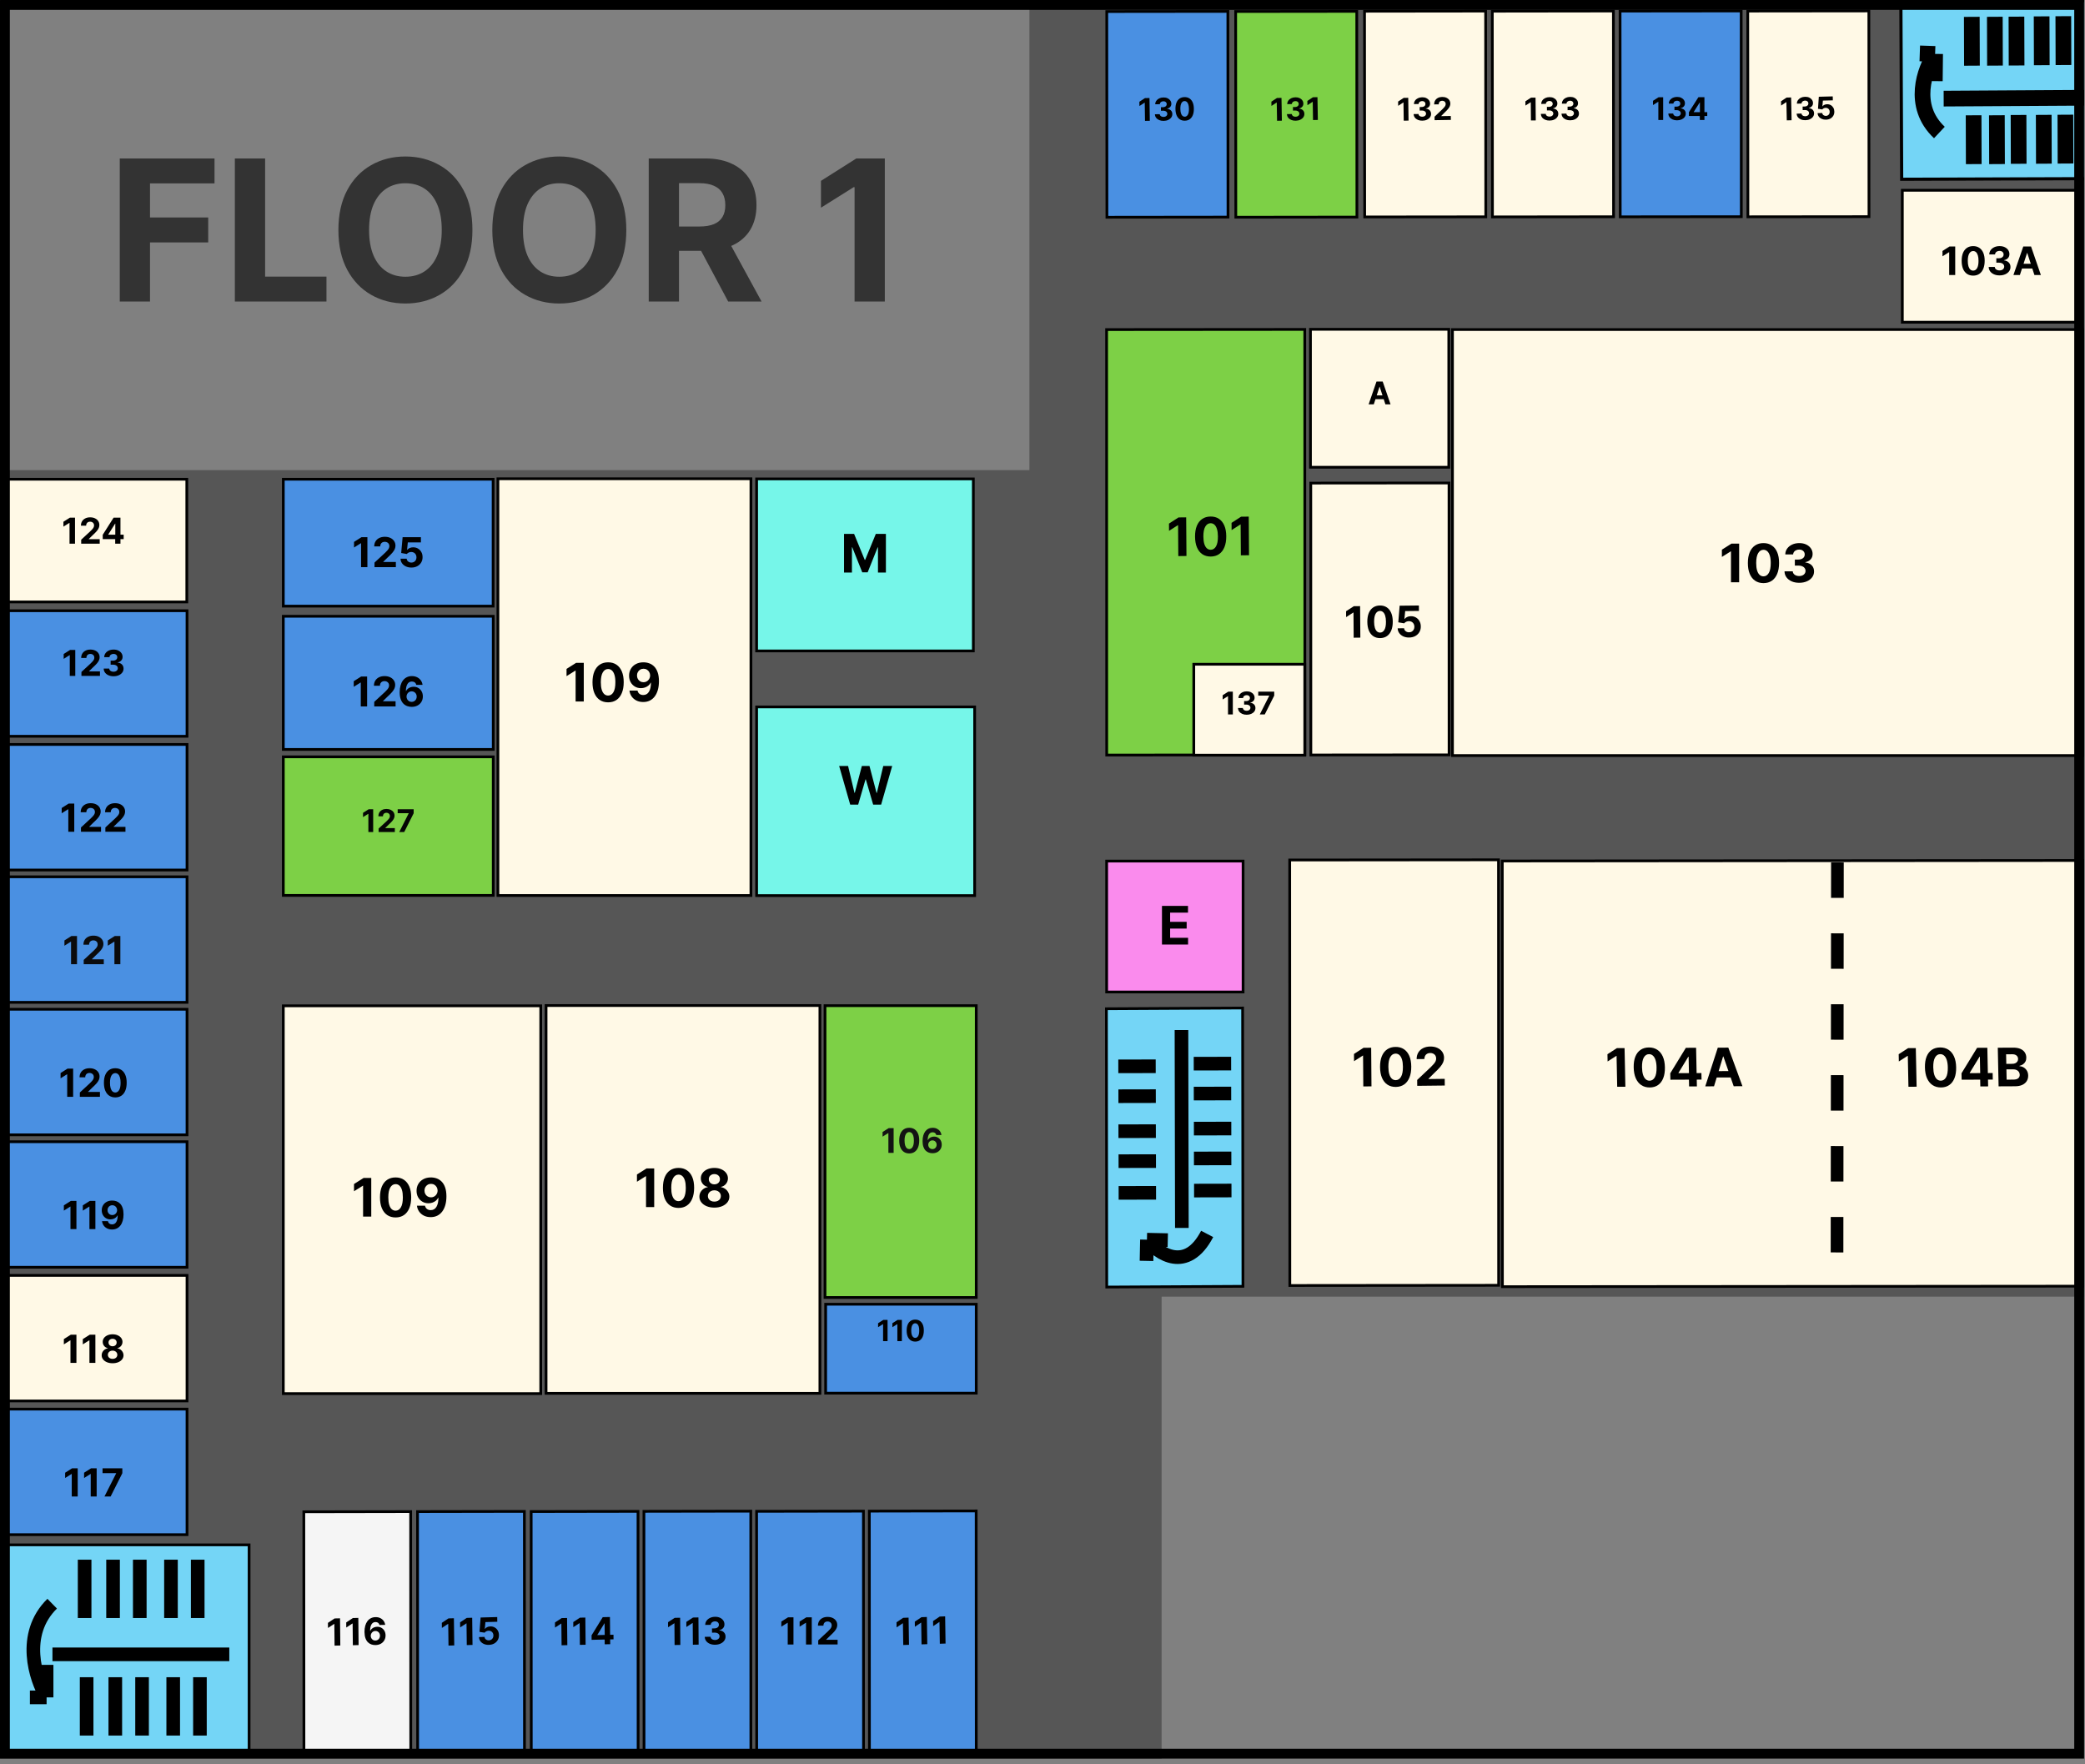<svg width="247" height="209" viewBox="0 0 247 209" fill="none" xmlns="http://www.w3.org/2000/svg">
<rect x="0" y="0" width="247" height="209" fill="#808080" stroke="none"/>
<g clip-path="url(#clip0_18_824)">
<rect y="55.691" width="137.612" height="153.94" fill="#565656"/>
<rect x="121.95" width="137.144" height="153.601" fill="#565656"/>
<path d="M246.826 39.039H172.067V89.504H246.826V39.039Z" fill="#FFF9E6" stroke="black" stroke-width="0.323"/>
<path d="M206.028 64.398V68.975H205.06V65.316H205.033L203.985 65.973V65.115L205.118 64.398H206.028ZM208.91 69.075C208.526 69.074 208.195 68.979 207.918 68.791C207.642 68.604 207.43 68.332 207.281 67.976C207.133 67.62 207.06 67.191 207.062 66.691C207.062 66.192 207.136 65.766 207.283 65.415C207.432 65.063 207.644 64.796 207.92 64.612C208.197 64.427 208.527 64.335 208.91 64.335C209.293 64.335 209.622 64.427 209.898 64.612C210.175 64.797 210.388 65.065 210.537 65.417C210.686 65.767 210.76 66.192 210.758 66.691C210.758 67.193 210.684 67.622 210.535 67.978C210.387 68.334 210.176 68.606 209.9 68.794C209.625 68.981 209.295 69.075 208.91 69.075ZM208.91 68.273C209.172 68.273 209.382 68.141 209.538 67.877C209.695 67.614 209.772 67.218 209.771 66.691C209.771 66.344 209.735 66.054 209.663 65.823C209.593 65.593 209.493 65.419 209.364 65.303C209.236 65.187 209.084 65.129 208.91 65.129C208.649 65.129 208.441 65.259 208.284 65.52C208.128 65.78 208.049 66.171 208.048 66.691C208.048 67.042 208.083 67.336 208.153 67.571C208.224 67.805 208.325 67.981 208.454 68.099C208.584 68.215 208.736 68.273 208.91 68.273ZM213.14 69.037C212.806 69.037 212.509 68.98 212.248 68.865C211.989 68.749 211.784 68.59 211.634 68.387C211.485 68.183 211.408 67.947 211.404 67.681H212.378C212.384 67.792 212.421 67.891 212.488 67.976C212.556 68.059 212.647 68.124 212.76 68.17C212.873 68.216 213.001 68.239 213.142 68.239C213.29 68.239 213.42 68.213 213.533 68.161C213.647 68.109 213.735 68.037 213.799 67.944C213.863 67.852 213.896 67.745 213.896 67.625C213.896 67.503 213.861 67.395 213.793 67.301C213.726 67.205 213.629 67.131 213.502 67.077C213.377 67.024 213.228 66.997 213.055 66.997H212.628V66.286H213.055C213.201 66.286 213.33 66.261 213.442 66.21C213.555 66.159 213.643 66.089 213.706 66C213.768 65.909 213.799 65.803 213.799 65.683C213.799 65.568 213.772 65.467 213.717 65.381C213.663 65.293 213.587 65.225 213.489 65.175C213.392 65.126 213.279 65.102 213.149 65.102C213.018 65.102 212.898 65.126 212.789 65.173C212.681 65.219 212.593 65.286 212.528 65.372C212.462 65.459 212.427 65.56 212.423 65.676H211.495C211.5 65.412 211.575 65.18 211.721 64.979C211.867 64.778 212.064 64.62 212.311 64.507C212.56 64.392 212.841 64.335 213.154 64.335C213.469 64.335 213.746 64.392 213.983 64.507C214.22 64.622 214.404 64.777 214.535 64.972C214.667 65.166 214.733 65.383 214.731 65.625C214.733 65.881 214.653 66.095 214.492 66.266C214.333 66.437 214.125 66.546 213.869 66.592V66.628C214.205 66.671 214.462 66.788 214.637 66.979C214.815 67.168 214.903 67.405 214.901 67.69C214.903 67.95 214.827 68.182 214.675 68.385C214.525 68.587 214.317 68.747 214.052 68.863C213.787 68.979 213.483 69.037 213.14 69.037Z" fill="black"/>
<path d="M246.352 22.539H225.358V38.171H246.352V22.539Z" fill="#FFF9E6" stroke="black" stroke-width="0.327"/>
<path d="M231.625 29.199V32.576H230.911V29.877H230.891L230.118 30.362V29.729L230.954 29.199H231.625ZM233.751 32.65C233.468 32.649 233.224 32.58 233.019 32.441C232.816 32.303 232.659 32.102 232.549 31.839C232.441 31.576 232.387 31.26 232.388 30.891C232.388 30.523 232.442 30.209 232.551 29.949C232.661 29.69 232.818 29.493 233.021 29.358C233.225 29.221 233.469 29.153 233.751 29.153C234.034 29.153 234.277 29.221 234.48 29.358C234.685 29.494 234.842 29.692 234.952 29.951C235.062 30.209 235.116 30.523 235.115 30.891C235.115 31.261 235.06 31.578 234.95 31.841C234.841 32.103 234.685 32.304 234.482 32.443C234.279 32.581 234.035 32.65 233.751 32.65ZM233.751 32.058C233.945 32.058 234.099 31.961 234.215 31.767C234.33 31.572 234.387 31.28 234.386 30.891C234.386 30.635 234.36 30.422 234.307 30.251C234.255 30.081 234.182 29.953 234.086 29.867C233.992 29.781 233.88 29.738 233.751 29.738C233.559 29.738 233.405 29.835 233.29 30.027C233.174 30.219 233.116 30.507 233.115 30.891C233.115 31.15 233.141 31.367 233.192 31.541C233.245 31.713 233.319 31.843 233.415 31.93C233.511 32.016 233.623 32.058 233.751 32.058ZM236.872 32.622C236.626 32.622 236.407 32.58 236.215 32.495C236.023 32.41 235.872 32.292 235.761 32.142C235.651 31.992 235.595 31.818 235.591 31.621H236.31C236.315 31.704 236.342 31.776 236.391 31.839C236.442 31.901 236.509 31.948 236.592 31.983C236.676 32.017 236.77 32.034 236.874 32.034C236.983 32.034 237.079 32.014 237.163 31.976C237.246 31.938 237.312 31.884 237.359 31.816C237.406 31.748 237.43 31.669 237.43 31.58C237.43 31.49 237.405 31.41 237.354 31.341C237.304 31.271 237.233 31.216 237.14 31.176C237.047 31.137 236.937 31.117 236.81 31.117H236.495V30.593H236.81C236.918 30.593 237.013 30.574 237.095 30.537C237.179 30.499 237.243 30.447 237.29 30.381C237.336 30.314 237.359 30.236 237.359 30.147C237.359 30.063 237.339 29.988 237.298 29.925C237.258 29.86 237.202 29.809 237.13 29.773C237.058 29.737 236.975 29.719 236.879 29.719C236.782 29.719 236.694 29.736 236.614 29.771C236.533 29.805 236.469 29.854 236.421 29.918C236.372 29.982 236.346 30.057 236.343 30.142H235.659C235.662 29.948 235.718 29.776 235.825 29.628C235.933 29.48 236.078 29.363 236.261 29.28C236.444 29.195 236.652 29.153 236.882 29.153C237.115 29.153 237.319 29.195 237.494 29.28C237.669 29.365 237.805 29.479 237.901 29.623C237.999 29.766 238.048 29.926 238.046 30.104C238.048 30.294 237.989 30.451 237.87 30.578C237.752 30.704 237.599 30.784 237.41 30.818V30.845C237.658 30.877 237.848 30.963 237.977 31.104C238.108 31.243 238.173 31.418 238.172 31.628C238.173 31.82 238.117 31.991 238.005 32.141C237.894 32.29 237.741 32.408 237.545 32.494C237.35 32.58 237.125 32.622 236.872 32.622ZM239.287 32.576H238.522L239.688 29.199H240.608L241.772 32.576H241.007L240.161 29.971H240.134L239.287 32.576ZM239.239 31.249H241.046V31.806H239.239V31.249Z" fill="black"/>
<path d="M131.071 119.496L131.111 152.463L147.246 152.376L147.206 119.409L131.071 119.496Z" fill="#74D5F6" stroke="black" stroke-width="0.323"/>
<line y1="-0.807" x2="4.431" y2="-0.807" transform="matrix(1 -0.002 0.002 1 132.522 142.115)" stroke="black" stroke-width="1.614"/>
<line y1="-0.807" x2="4.431" y2="-0.807" transform="matrix(1 -0.002 0.002 1 132.499 134.811)" stroke="black" stroke-width="1.614"/>
<line y1="-0.807" x2="4.431" y2="-0.807" transform="matrix(1 -0.002 0.002 1 132.494 130.664)" stroke="black" stroke-width="1.614"/>
<line y1="-0.807" x2="4.431" y2="-0.807" transform="matrix(1 -0.002 0.002 1 132.482 127.125)" stroke="black" stroke-width="1.614"/>
<line y1="-0.807" x2="23.441" y2="-0.807" transform="matrix(0.002 1 -1 0.002 139.156 122.02)" stroke="black" stroke-width="1.614"/>
<line y1="-0.807" x2="4.431" y2="-0.807" transform="matrix(1 -0.002 0.002 1 132.513 138.359)" stroke="black" stroke-width="1.614"/>
<line y1="-0.807" x2="4.431" y2="-0.807" transform="matrix(1 -0.002 0.002 1 141.458 141.842)" stroke="black" stroke-width="1.614"/>
<line y1="-0.807" x2="4.431" y2="-0.807" transform="matrix(1 -0.002 0.002 1 141.437 134.502)" stroke="black" stroke-width="1.614"/>
<line y1="-0.807" x2="4.431" y2="-0.807" transform="matrix(1 -0.002 0.002 1 141.424 130.352)" stroke="black" stroke-width="1.614"/>
<line y1="-0.807" x2="4.431" y2="-0.807" transform="matrix(1 -0.002 0.002 1 141.418 126.809)" stroke="black" stroke-width="1.614"/>
<line y1="-0.807" x2="4.431" y2="-0.807" transform="matrix(1 -0.002 0.002 1 141.442 138.037)" stroke="black" stroke-width="1.614"/>
<path d="M143.007 146.169C140.588 150.809 137.243 148.556 135.873 146.85M135.873 146.85L135.822 149.363M135.873 146.85L138.342 146.904" stroke="black" stroke-width="1.614"/>
<path d="M249.013 0.078L225.188 0.154L225.283 21.235L249.107 21.159L249.013 0.078Z" fill="#74D5F6" stroke="black" stroke-width="0.372"/>
<line y1="-0.93" x2="5.783" y2="-0.93" transform="matrix(0.003 1 -1 0.006 232.659 2.002)" stroke="black" stroke-width="1.86"/>
<line y1="-0.93" x2="5.783" y2="-0.93" transform="matrix(0.003 1 -1 0.006 237.948 1.98)" stroke="black" stroke-width="1.86"/>
<line y1="-0.93" x2="5.783" y2="-0.93" transform="matrix(0.003 1 -1 0.006 240.932 1.945)" stroke="black" stroke-width="1.86"/>
<line y1="-0.93" x2="5.783" y2="-0.93" transform="matrix(0.003 1 -1 0.006 243.502 1.924)" stroke="black" stroke-width="1.86"/>
<line y1="-0.93" x2="16.947" y2="-0.93" transform="matrix(-1 0.006 -0.003 -1 247.201 10.65)" stroke="black" stroke-width="1.86"/>
<line y1="-0.93" x2="5.783" y2="-0.93" transform="matrix(0.003 1 -1 0.006 235.388 1.994)" stroke="black" stroke-width="1.86"/>
<line y1="-0.93" x2="5.783" y2="-0.93" transform="matrix(0.003 1 -1 0.006 232.874 13.662)" stroke="black" stroke-width="1.86"/>
<line y1="-0.93" x2="5.783" y2="-0.93" transform="matrix(0.003 1 -1 0.006 238.197 13.625)" stroke="black" stroke-width="1.86"/>
<line y1="-0.93" x2="5.783" y2="-0.93" transform="matrix(0.003 1 -1 0.006 241.18 13.613)" stroke="black" stroke-width="1.86"/>
<line y1="-0.93" x2="5.783" y2="-0.93" transform="matrix(0.003 1 -1 0.006 243.746 13.594)" stroke="black" stroke-width="1.86"/>
<line y1="-0.93" x2="5.783" y2="-0.93" transform="matrix(0.003 1 -1 0.006 235.63 13.66)" stroke="black" stroke-width="1.86"/>
<path d="M229.749 15.696C226.39 12.547 228.013 8.178 229.244 6.387M229.244 6.387L227.427 6.325M229.244 6.387L229.209 9.609" stroke="black" stroke-width="1.86"/>
<path d="M147.262 102.002H131.1V117.51H147.262V102.002Z" fill="#FA8BED" stroke="black" stroke-width="0.323"/>
<path d="M137.653 111.889V107.312H140.737V108.11H138.62V109.2H140.578V109.998H138.62V111.091H140.746V111.889H137.653Z" fill="black"/>
<path d="M152.784 101.876L152.8 152.279L177.537 152.256L177.521 101.853L152.784 101.876Z" fill="#FFF9E6" stroke="black" stroke-width="0.323"/>
<path d="M162.437 124.112L162.472 128.689L161.504 128.7L161.476 125.041L161.45 125.042L160.407 125.71L160.4 124.852L161.527 124.122L162.437 124.112ZM165.355 128.757C164.971 128.759 164.639 128.669 164.361 128.484C164.084 128.299 163.869 128.03 163.717 127.676C163.567 127.321 163.491 126.894 163.489 126.393C163.485 125.894 163.555 125.468 163.7 125.114C163.846 124.761 164.057 124.491 164.331 124.305C164.607 124.117 164.936 124.021 165.319 124.017C165.702 124.012 166.032 124.101 166.309 124.283C166.587 124.464 166.802 124.73 166.954 125.08C167.105 125.428 167.182 125.852 167.185 126.351C167.189 126.853 167.117 127.283 166.971 127.641C166.826 127.999 166.617 128.273 166.343 128.464C166.069 128.655 165.739 128.752 165.355 128.757ZM165.349 127.954C165.611 127.951 165.819 127.817 165.974 127.552C166.128 127.286 166.203 126.89 166.197 126.362C166.194 126.015 166.156 125.727 166.083 125.497C166.011 125.266 165.91 125.094 165.78 124.979C165.651 124.864 165.499 124.808 165.325 124.81C165.064 124.813 164.856 124.946 164.702 125.208C164.548 125.471 164.472 125.862 164.474 126.382C164.477 126.733 164.514 127.027 164.586 127.261C164.659 127.494 164.761 127.669 164.892 127.785C165.022 127.9 165.175 127.956 165.349 127.954ZM167.892 128.627L167.887 127.93L169.504 126.403C169.642 126.268 169.757 126.146 169.85 126.037C169.945 125.929 170.016 125.823 170.065 125.72C170.113 125.615 170.137 125.502 170.136 125.381C170.135 125.247 170.103 125.132 170.042 125.036C169.98 124.939 169.896 124.864 169.79 124.813C169.683 124.761 169.563 124.735 169.429 124.737C169.289 124.738 169.167 124.768 169.063 124.826C168.959 124.884 168.88 124.966 168.824 125.072C168.768 125.179 168.741 125.305 168.742 125.451L167.823 125.461C167.821 125.162 167.887 124.901 168.021 124.679C168.155 124.457 168.343 124.284 168.587 124.161C168.83 124.037 169.111 123.974 169.43 123.97C169.758 123.967 170.043 124.021 170.287 124.135C170.532 124.247 170.724 124.404 170.861 124.607C170.998 124.809 171.067 125.042 171.069 125.306C171.071 125.479 171.038 125.65 170.971 125.819C170.905 125.988 170.786 126.177 170.615 126.384C170.444 126.59 170.202 126.838 169.89 127.128L169.227 127.79L169.227 127.821L171.149 127.799L171.155 128.591L167.892 128.627Z" fill="black"/>
<path d="M131.094 39.042L131.108 89.445L154.583 89.426L154.569 39.023L131.094 39.042Z" fill="#7DD046" stroke="black" stroke-width="0.323"/>
<path d="M140.521 61.285L140.555 65.861L139.587 65.873L139.561 62.215L139.534 62.215L138.49 62.884L138.484 62.026L139.612 61.295L140.521 61.285ZM143.438 65.928C143.053 65.931 142.722 65.84 142.443 65.656C142.166 65.471 141.952 65.202 141.801 64.847C141.651 64.493 141.574 64.066 141.572 63.565C141.569 63.066 141.639 62.64 141.784 62.286C141.931 61.933 142.141 61.663 142.415 61.477C142.691 61.288 143.02 61.192 143.403 61.188C143.786 61.183 144.116 61.272 144.393 61.453C144.671 61.635 144.886 61.9 145.038 62.25C145.189 62.598 145.266 63.022 145.268 63.521C145.272 64.023 145.201 64.453 145.054 64.811C144.909 65.169 144.7 65.443 144.426 65.634C144.151 65.825 143.822 65.923 143.438 65.928ZM143.432 65.125C143.694 65.122 143.902 64.988 144.057 64.722C144.211 64.457 144.286 64.06 144.281 63.533C144.278 63.186 144.24 62.897 144.167 62.667C144.095 62.437 143.994 62.265 143.864 62.15C143.735 62.035 143.583 61.979 143.409 61.981C143.148 61.984 142.941 62.117 142.786 62.38C142.632 62.642 142.555 63.033 142.558 63.553C142.56 63.905 142.597 64.198 142.669 64.433C142.742 64.666 142.844 64.84 142.975 64.957C143.105 65.071 143.258 65.127 143.432 65.125ZM147.933 61.197L147.966 65.773L146.999 65.785L146.972 62.127L146.945 62.127L145.902 62.796L145.896 61.938L147.023 61.207L147.933 61.197Z" fill="black"/>
<path d="M155.281 57.226L155.29 89.436L171.667 89.421L171.658 57.212L155.281 57.226Z" fill="#FFF9E6" stroke="black" stroke-width="0.323"/>
<path d="M161.123 71.803L161.153 75.532L160.364 75.541L160.341 72.56L160.319 72.56L159.469 73.105L159.464 72.406L160.382 71.811L161.123 71.803ZM163.502 75.588C163.189 75.591 162.919 75.517 162.692 75.366C162.466 75.216 162.291 74.996 162.168 74.707C162.045 74.418 161.983 74.07 161.981 73.662C161.978 73.255 162.035 72.908 162.153 72.62C162.272 72.333 162.443 72.113 162.667 71.961C162.891 71.808 163.16 71.73 163.472 71.726C163.783 71.723 164.052 71.795 164.278 71.943C164.505 72.091 164.68 72.308 164.804 72.593C164.928 72.877 164.991 73.222 164.993 73.629C164.996 74.038 164.938 74.388 164.819 74.68C164.701 74.971 164.53 75.195 164.307 75.35C164.083 75.506 163.815 75.585 163.502 75.588ZM163.497 74.935C163.71 74.933 163.88 74.823 164.006 74.607C164.132 74.391 164.192 74.068 164.188 73.638C164.185 73.355 164.154 73.12 164.095 72.932C164.036 72.745 163.954 72.604 163.847 72.511C163.742 72.417 163.619 72.371 163.477 72.373C163.264 72.375 163.095 72.483 162.969 72.697C162.844 72.911 162.782 73.23 162.784 73.653C162.786 73.94 162.816 74.179 162.875 74.37C162.935 74.56 163.018 74.702 163.124 74.797C163.231 74.89 163.355 74.936 163.497 74.935ZM166.932 75.52C166.674 75.523 166.445 75.478 166.242 75.386C166.041 75.293 165.881 75.164 165.762 74.999C165.643 74.834 165.58 74.644 165.574 74.43L166.339 74.421C166.348 74.566 166.41 74.682 166.523 74.771C166.637 74.859 166.772 74.903 166.927 74.901C167.051 74.9 167.16 74.871 167.254 74.815C167.349 74.758 167.424 74.681 167.476 74.582C167.53 74.482 167.556 74.367 167.555 74.239C167.554 74.107 167.526 73.992 167.469 73.893C167.414 73.794 167.337 73.718 167.239 73.663C167.142 73.608 167.031 73.581 166.906 73.581C166.796 73.582 166.69 73.606 166.587 73.652C166.486 73.698 166.407 73.76 166.35 73.838L165.648 73.72L165.809 71.752L168.089 71.727L168.094 72.371L166.465 72.389L166.375 73.325L166.397 73.324C166.462 73.231 166.56 73.154 166.692 73.092C166.824 73.029 166.972 72.997 167.136 72.996C167.36 72.993 167.561 73.044 167.738 73.147C167.915 73.251 168.055 73.395 168.158 73.578C168.262 73.76 168.314 73.971 168.315 74.21C168.318 74.461 168.261 74.685 168.145 74.882C168.03 75.078 167.868 75.232 167.659 75.346C167.451 75.459 167.209 75.517 166.932 75.52Z" fill="black"/>
<path d="M177.969 101.991L177.983 152.418L246.825 152.359L246.811 101.931L177.969 101.991Z" fill="#FFF9E6" stroke="black" stroke-width="0.323"/>
<path d="M192.454 124.157L192.55 128.733L191.582 128.737L191.506 125.08L191.479 125.08L190.445 125.741L190.427 124.883L191.545 124.161L192.454 124.157ZM195.434 128.82C195.05 128.821 194.717 128.728 194.436 128.541C194.157 128.355 193.939 128.084 193.782 127.728C193.627 127.373 193.545 126.945 193.536 126.445C193.526 125.946 193.591 125.52 193.731 125.168C193.873 124.816 194.079 124.547 194.351 124.363C194.624 124.177 194.953 124.083 195.335 124.081C195.718 124.08 196.049 124.17 196.329 124.354C196.61 124.537 196.829 124.805 196.985 125.155C197.141 125.505 197.224 125.929 197.233 126.428C197.243 126.93 197.178 127.359 197.036 127.716C196.896 128.073 196.69 128.345 196.418 128.534C196.147 128.723 195.819 128.819 195.434 128.82ZM195.418 128.018C195.68 128.017 195.886 127.884 196.037 127.62C196.188 127.356 196.257 126.96 196.245 126.432C196.238 126.085 196.196 125.797 196.12 125.566C196.045 125.335 195.941 125.162 195.809 125.047C195.679 124.931 195.526 124.874 195.352 124.875C195.091 124.876 194.885 125.007 194.734 125.268C194.583 125.53 194.513 125.92 194.522 126.44C194.529 126.792 194.57 127.085 194.645 127.32C194.722 127.554 194.826 127.729 194.958 127.846C195.09 127.962 195.243 128.019 195.418 128.018ZM197.884 127.904L197.868 127.142L199.716 124.124L200.373 124.121L200.395 125.176L200.007 125.177L198.842 127.089L198.843 127.125L201.558 127.112L201.574 127.888L197.884 127.904ZM200.098 128.699L200.076 127.662L200.087 127.325L200.02 124.123L200.928 124.119L201.023 128.695L200.098 128.699ZM203.051 128.685L202.014 128.69L203.499 124.107L204.746 124.101L206.419 128.67L205.382 128.675L204.162 125.15L204.126 125.15L203.051 128.685ZM202.949 126.887L205.398 126.876L205.414 127.631L202.965 127.642L202.949 126.887Z" fill="black"/>
<path d="M226.956 124.156L227.052 128.732L226.084 128.736L226.008 125.078L225.981 125.079L224.947 125.74L224.929 124.882L226.047 124.16L226.956 124.156ZM229.936 128.819C229.552 128.819 229.219 128.726 228.938 128.54C228.659 128.353 228.441 128.083 228.284 127.727C228.129 127.372 228.047 126.944 228.038 126.443C228.028 125.944 228.093 125.519 228.233 125.167C228.375 124.814 228.581 124.546 228.853 124.362C229.126 124.176 229.455 124.082 229.837 124.08C230.22 124.078 230.551 124.169 230.831 124.353C231.112 124.536 231.331 124.803 231.487 125.154C231.643 125.504 231.726 125.928 231.735 126.427C231.745 126.929 231.68 127.358 231.538 127.715C231.398 128.071 231.192 128.344 230.92 128.533C230.649 128.722 230.321 128.817 229.936 128.819ZM229.92 128.017C230.182 128.016 230.388 127.883 230.539 127.619C230.69 127.354 230.759 126.959 230.747 126.431C230.74 126.084 230.698 125.795 230.622 125.565C230.547 125.334 230.443 125.161 230.311 125.046C230.181 124.93 230.028 124.873 229.854 124.873C229.593 124.875 229.387 125.006 229.236 125.267C229.085 125.529 229.015 125.919 229.024 126.439C229.031 126.791 229.072 127.084 229.147 127.319C229.224 127.552 229.328 127.728 229.46 127.845C229.592 127.96 229.745 128.018 229.92 128.017ZM232.386 127.903L232.37 127.141L234.218 124.123L234.875 124.12L234.897 125.174L234.509 125.176L233.344 127.088L233.345 127.123L236.06 127.111L236.076 127.886L232.386 127.903ZM234.6 128.697L234.578 127.661L234.589 127.323L234.522 124.121L235.43 124.117L235.525 128.693L234.6 128.697ZM236.764 128.688L236.669 124.112L238.501 124.103C238.838 124.102 239.12 124.151 239.347 124.249C239.574 124.348 239.746 124.486 239.863 124.663C239.98 124.838 240.041 125.04 240.046 125.27C240.049 125.448 240.017 125.606 239.948 125.742C239.879 125.876 239.783 125.987 239.66 126.074C239.538 126.159 239.398 126.22 239.239 126.256L239.24 126.301C239.415 126.308 239.579 126.356 239.733 126.446C239.888 126.537 240.015 126.663 240.114 126.827C240.213 126.989 240.264 127.182 240.269 127.407C240.274 127.65 240.218 127.867 240.102 128.058C239.986 128.248 239.813 128.398 239.581 128.51C239.35 128.621 239.063 128.677 238.72 128.679L236.764 128.688ZM237.716 127.892L238.504 127.889C238.774 127.888 238.97 127.835 239.091 127.732C239.213 127.627 239.272 127.488 239.268 127.315C239.265 127.189 239.233 127.077 239.169 126.981C239.106 126.884 239.018 126.809 238.903 126.754C238.79 126.699 238.656 126.672 238.501 126.673L237.69 126.677L237.716 127.892ZM237.677 126.022L238.394 126.019C238.526 126.018 238.644 125.995 238.746 125.948C238.849 125.9 238.929 125.833 238.987 125.746C239.046 125.659 239.075 125.556 239.072 125.435C239.069 125.27 239.007 125.136 238.887 125.036C238.769 124.935 238.603 124.885 238.388 124.886L237.653 124.889L237.677 126.022Z" fill="black"/>
<path d="M171.632 39.01H155.244V55.351H171.632V39.01Z" fill="#FFF9E6" stroke="black" stroke-width="0.323"/>
<path d="M162.746 47.898H162.135L163.066 45.199H163.802L164.732 47.898H164.121L163.445 45.816H163.424L162.746 47.898ZM162.708 46.837H164.153V47.283H162.708V46.837Z" fill="black"/>
<path d="M154.57 78.686H141.422V89.459H154.57V78.686Z" fill="#FFF9E6" stroke="black" stroke-width="0.323"/>
<path d="M146.047 81.932V84.631H145.477V82.473H145.461L144.843 82.861V82.355L145.511 81.932H146.047ZM147.687 84.668C147.49 84.668 147.314 84.634 147.161 84.566C147.008 84.498 146.887 84.404 146.798 84.284C146.71 84.164 146.665 84.025 146.662 83.868H147.237C147.241 83.934 147.262 83.992 147.302 84.042C147.342 84.091 147.396 84.129 147.462 84.156C147.529 84.184 147.604 84.197 147.688 84.197C147.775 84.197 147.852 84.182 147.918 84.151C147.985 84.12 148.038 84.078 148.075 84.023C148.113 83.969 148.132 83.906 148.132 83.835C148.132 83.763 148.112 83.699 148.071 83.644C148.032 83.588 147.975 83.543 147.9 83.512C147.826 83.48 147.738 83.464 147.636 83.464H147.385V83.045H147.636C147.723 83.045 147.799 83.03 147.864 83.001C147.931 82.971 147.983 82.929 148.02 82.877C148.057 82.823 148.075 82.761 148.075 82.689C148.075 82.622 148.059 82.562 148.027 82.511C147.995 82.46 147.95 82.419 147.892 82.39C147.835 82.361 147.768 82.347 147.692 82.347C147.614 82.347 147.544 82.361 147.48 82.389C147.415 82.416 147.364 82.455 147.325 82.506C147.287 82.557 147.266 82.617 147.263 82.686H146.716C146.719 82.53 146.763 82.393 146.85 82.274C146.936 82.156 147.052 82.063 147.198 81.996C147.344 81.929 147.51 81.895 147.694 81.895C147.881 81.895 148.044 81.929 148.183 81.996C148.323 82.064 148.432 82.155 148.509 82.27C148.587 82.385 148.626 82.513 148.625 82.655C148.626 82.806 148.579 82.932 148.484 83.034C148.39 83.135 148.267 83.199 148.116 83.226V83.247C148.315 83.272 148.466 83.341 148.57 83.454C148.674 83.566 148.726 83.705 148.725 83.873C148.726 84.027 148.682 84.163 148.592 84.283C148.503 84.402 148.381 84.496 148.224 84.565C148.068 84.633 147.889 84.668 147.687 84.668ZM149.242 84.631L150.361 82.417V82.398H149.058V81.932H150.951V82.405L149.831 84.631H149.242Z" fill="black"/>
<path d="M221.41 25.666L221.394 1.297L207.048 1.312L207.065 25.682L221.41 25.666Z" fill="#FFF9E6" stroke="black" stroke-width="0.323"/>
<path d="M212.185 11.544L212.242 14.243L211.672 14.258L211.626 12.101L211.61 12.101L211.001 12.504L210.99 11.998L211.649 11.558L212.185 11.544ZM213.882 14.238C213.685 14.243 213.509 14.214 213.354 14.15C213.2 14.085 213.077 13.995 212.986 13.877C212.895 13.759 212.847 13.622 212.841 13.464L213.416 13.45C213.421 13.515 213.443 13.573 213.484 13.622C213.525 13.67 213.58 13.707 213.647 13.732C213.714 13.758 213.79 13.77 213.873 13.768C213.96 13.765 214.037 13.748 214.103 13.716C214.169 13.683 214.22 13.639 214.257 13.584C214.294 13.528 214.311 13.465 214.31 13.394C214.308 13.322 214.286 13.259 214.245 13.204C214.204 13.149 214.146 13.107 214.071 13.077C213.996 13.047 213.908 13.034 213.806 13.036L213.555 13.043L213.546 12.624L213.797 12.617C213.883 12.615 213.959 12.598 214.024 12.567C214.091 12.535 214.141 12.492 214.177 12.439C214.213 12.384 214.23 12.321 214.229 12.25C214.227 12.183 214.21 12.124 214.176 12.074C214.143 12.023 214.098 11.983 214.039 11.956C213.981 11.928 213.914 11.915 213.838 11.918C213.761 11.919 213.69 11.935 213.627 11.965C213.563 11.994 213.513 12.034 213.475 12.086C213.437 12.138 213.418 12.198 213.417 12.267L212.87 12.281C212.869 12.126 212.911 11.987 212.994 11.867C213.078 11.746 213.192 11.65 213.336 11.58C213.482 11.508 213.646 11.47 213.831 11.466C214.017 11.461 214.181 11.49 214.322 11.554C214.463 11.618 214.573 11.707 214.653 11.82C214.734 11.932 214.775 12.06 214.777 12.202C214.781 12.353 214.737 12.48 214.644 12.584C214.552 12.687 214.431 12.755 214.281 12.786L214.281 12.807C214.48 12.827 214.633 12.892 214.739 13.002C214.846 13.111 214.901 13.249 214.903 13.417C214.907 13.571 214.866 13.708 214.779 13.83C214.693 13.952 214.572 14.049 214.417 14.121C214.262 14.194 214.084 14.233 213.882 14.238ZM216.316 14.176C216.13 14.181 215.963 14.151 215.816 14.086C215.669 14.021 215.552 13.93 215.464 13.811C215.377 13.693 215.329 13.556 215.322 13.401L215.876 13.387C215.884 13.491 215.93 13.575 216.013 13.638C216.096 13.701 216.194 13.731 216.306 13.728C216.396 13.726 216.474 13.704 216.542 13.662C216.611 13.62 216.663 13.563 216.701 13.491C216.739 13.418 216.757 13.335 216.755 13.242C216.753 13.147 216.731 13.064 216.689 12.993C216.648 12.922 216.592 12.867 216.52 12.829C216.449 12.79 216.369 12.771 216.278 12.773C216.199 12.775 216.122 12.793 216.049 12.827C215.975 12.862 215.919 12.908 215.879 12.965L215.37 12.887L215.467 11.461L217.117 11.418L217.127 11.885L215.947 11.915L215.892 12.593L215.908 12.592C215.954 12.524 216.024 12.467 216.119 12.421C216.214 12.374 216.32 12.35 216.439 12.347C216.602 12.343 216.747 12.377 216.876 12.45C217.005 12.523 217.108 12.626 217.185 12.758C217.261 12.888 217.301 13.04 217.304 13.213C217.309 13.395 217.27 13.558 217.188 13.701C217.106 13.844 216.99 13.958 216.84 14.043C216.691 14.126 216.516 14.171 216.316 14.176Z" fill="black"/>
<path d="M206.285 25.668L206.268 1.299L191.922 1.315L191.94 25.684L206.285 25.668Z" fill="#4A90E2" stroke="black" stroke-width="0.323"/>
<path d="M197.027 11.517L197.027 14.216L196.456 14.216L196.457 12.059L196.441 12.059L195.823 12.446L195.823 11.94L196.491 11.517L197.027 11.517ZM198.666 14.253C198.47 14.253 198.294 14.219 198.14 14.151C197.988 14.083 197.867 13.989 197.778 13.869C197.69 13.749 197.645 13.61 197.642 13.453L198.217 13.453C198.22 13.519 198.242 13.577 198.282 13.627C198.322 13.676 198.376 13.714 198.442 13.741C198.509 13.769 198.584 13.782 198.668 13.782C198.755 13.782 198.832 13.767 198.898 13.736C198.965 13.705 199.017 13.663 199.055 13.608C199.093 13.554 199.112 13.491 199.112 13.42C199.112 13.348 199.092 13.284 199.051 13.229C199.012 13.172 198.955 13.128 198.88 13.097C198.806 13.065 198.718 13.049 198.616 13.049L198.365 13.05L198.365 12.63L198.616 12.63C198.702 12.63 198.778 12.615 198.844 12.585C198.911 12.556 198.963 12.514 199 12.461C199.037 12.408 199.055 12.345 199.055 12.274C199.055 12.207 199.039 12.147 199.007 12.096C198.975 12.045 198.93 12.004 198.872 11.975C198.815 11.946 198.748 11.932 198.672 11.932C198.594 11.932 198.524 11.946 198.46 11.974C198.395 12.001 198.344 12.04 198.305 12.091C198.267 12.142 198.246 12.202 198.243 12.271L197.696 12.271C197.699 12.115 197.743 11.978 197.83 11.86C197.916 11.741 198.032 11.648 198.178 11.581C198.324 11.514 198.49 11.48 198.674 11.48C198.861 11.48 199.024 11.513 199.163 11.581C199.303 11.649 199.412 11.74 199.489 11.855C199.567 11.969 199.606 12.098 199.605 12.24C199.606 12.391 199.559 12.517 199.464 12.618C199.37 12.719 199.247 12.784 199.096 12.811L199.096 12.832C199.295 12.857 199.446 12.926 199.549 13.039C199.654 13.15 199.706 13.29 199.705 13.458C199.706 13.611 199.661 13.748 199.572 13.868C199.483 13.987 199.36 14.081 199.204 14.15C199.048 14.218 198.868 14.253 198.666 14.253ZM200.074 13.741L200.074 13.292L201.201 11.516L201.589 11.516L201.589 12.138L201.359 12.138L200.649 13.262L200.649 13.284L202.25 13.283L202.25 13.741L200.074 13.741ZM201.37 14.215L201.37 13.604L201.38 13.405L201.381 11.516L201.916 11.516L201.916 14.215L201.37 14.215Z" fill="black"/>
<path d="M191.151 25.676L191.132 1.307L176.786 1.326L176.805 25.695L191.151 25.676Z" fill="#FFF9E6" stroke="black" stroke-width="0.323"/>
<path d="M181.908 11.564L181.934 14.263L181.363 14.27L181.342 12.112L181.326 12.113L180.712 12.507L180.707 12.001L181.371 11.57L181.908 11.564ZM183.573 14.28C183.377 14.283 183.201 14.251 183.047 14.185C182.893 14.118 182.771 14.026 182.681 13.907C182.592 13.788 182.546 13.65 182.542 13.492L183.116 13.486C183.12 13.552 183.142 13.609 183.182 13.659C183.223 13.708 183.277 13.745 183.344 13.772C183.411 13.798 183.487 13.811 183.57 13.81C183.657 13.809 183.734 13.793 183.8 13.761C183.867 13.729 183.919 13.686 183.956 13.631C183.993 13.576 184.011 13.513 184.011 13.442C184.01 13.37 183.989 13.307 183.948 13.252C183.908 13.196 183.851 13.153 183.776 13.122C183.702 13.091 183.613 13.076 183.512 13.078L183.26 13.081L183.256 12.662L183.507 12.659C183.594 12.658 183.669 12.642 183.735 12.611C183.802 12.58 183.853 12.539 183.889 12.485C183.926 12.431 183.944 12.369 183.943 12.297C183.942 12.23 183.925 12.171 183.892 12.12C183.86 12.069 183.815 12.029 183.757 12.001C183.699 11.972 183.632 11.959 183.556 11.959C183.479 11.96 183.408 11.975 183.344 12.004C183.28 12.032 183.229 12.072 183.191 12.123C183.153 12.175 183.133 12.235 183.131 12.303L182.584 12.31C182.585 12.154 182.628 12.017 182.713 11.897C182.798 11.777 182.913 11.683 183.058 11.615C183.204 11.545 183.37 11.509 183.554 11.507C183.741 11.505 183.904 11.537 184.044 11.603C184.185 11.669 184.294 11.759 184.372 11.873C184.452 11.986 184.492 12.114 184.492 12.257C184.494 12.408 184.449 12.534 184.355 12.637C184.262 12.739 184.14 12.804 183.989 12.833L183.989 12.854C184.188 12.878 184.34 12.945 184.445 13.056C184.55 13.166 184.603 13.305 184.604 13.473C184.607 13.627 184.563 13.764 184.475 13.885C184.387 14.005 184.266 14.101 184.11 14.171C183.954 14.242 183.775 14.278 183.573 14.28ZM186.02 14.251C185.823 14.254 185.647 14.222 185.493 14.156C185.339 14.089 185.218 13.997 185.128 13.878C185.039 13.759 184.992 13.621 184.988 13.463L185.563 13.457C185.567 13.522 185.589 13.58 185.629 13.63C185.67 13.678 185.724 13.716 185.791 13.742C185.858 13.769 185.933 13.782 186.016 13.781C186.103 13.78 186.18 13.763 186.247 13.732C186.313 13.7 186.365 13.657 186.402 13.602C186.439 13.547 186.458 13.484 186.457 13.413C186.456 13.341 186.436 13.277 186.395 13.223C186.354 13.167 186.297 13.123 186.222 13.093C186.148 13.062 186.06 13.047 185.958 13.049L185.706 13.052L185.702 12.632L185.954 12.629C186.04 12.628 186.116 12.613 186.181 12.582C186.248 12.551 186.299 12.509 186.336 12.456C186.372 12.402 186.39 12.339 186.389 12.268C186.389 12.201 186.372 12.142 186.339 12.091C186.307 12.04 186.261 12 186.203 11.971C186.146 11.943 186.079 11.929 186.002 11.93C185.925 11.931 185.854 11.946 185.791 11.975C185.727 12.003 185.676 12.043 185.638 12.094C185.599 12.146 185.579 12.206 185.577 12.274L185.03 12.281C185.032 12.125 185.075 11.987 185.16 11.868C185.244 11.748 185.36 11.654 185.505 11.586C185.651 11.516 185.816 11.48 186.001 11.478C186.187 11.476 186.35 11.508 186.49 11.574C186.631 11.64 186.74 11.73 186.819 11.844C186.898 11.957 186.938 12.085 186.938 12.227C186.941 12.379 186.895 12.505 186.801 12.607C186.708 12.71 186.586 12.775 186.435 12.804L186.435 12.825C186.634 12.848 186.786 12.916 186.891 13.027C186.997 13.137 187.05 13.276 187.05 13.444C187.053 13.598 187.01 13.735 186.921 13.855C186.834 13.976 186.712 14.072 186.556 14.142C186.401 14.212 186.222 14.249 186.02 14.251Z" fill="black"/>
<path d="M176.013 25.684L175.995 1.314L161.65 1.331L161.668 25.7L176.013 25.684Z" fill="#FFF9E6" stroke="black" stroke-width="0.323"/>
<path d="M166.827 11.587L166.863 14.286L166.293 14.296L166.263 12.138L166.248 12.139L165.635 12.536L165.628 12.03L166.29 11.596L166.827 11.587ZM168.503 14.296C168.306 14.299 168.13 14.268 167.976 14.203C167.822 14.137 167.7 14.045 167.609 13.927C167.52 13.808 167.473 13.67 167.468 13.513L168.043 13.504C168.047 13.569 168.069 13.627 168.109 13.677C168.151 13.725 168.205 13.762 168.272 13.789C168.339 13.815 168.414 13.827 168.498 13.826C168.585 13.824 168.661 13.808 168.728 13.776C168.794 13.744 168.846 13.7 168.883 13.645C168.92 13.59 168.938 13.527 168.937 13.456C168.936 13.384 168.915 13.32 168.874 13.266C168.833 13.21 168.776 13.167 168.701 13.137C168.626 13.107 168.538 13.092 168.436 13.094L168.185 13.098L168.179 12.679L168.431 12.675C168.517 12.673 168.593 12.657 168.658 12.626C168.724 12.595 168.776 12.553 168.812 12.5C168.848 12.445 168.866 12.383 168.865 12.312C168.864 12.244 168.847 12.185 168.814 12.134C168.781 12.083 168.736 12.044 168.677 12.015C168.62 11.988 168.553 11.974 168.477 11.975C168.399 11.977 168.329 11.992 168.265 12.021C168.201 12.049 168.15 12.089 168.112 12.141C168.074 12.192 168.055 12.252 168.053 12.321L167.506 12.33C167.507 12.175 167.549 12.037 167.634 11.917C167.718 11.797 167.833 11.702 167.978 11.633C168.123 11.563 168.289 11.526 168.473 11.523C168.659 11.52 168.823 11.551 168.963 11.617C169.104 11.682 169.214 11.772 169.293 11.885C169.372 11.998 169.413 12.126 169.414 12.268C169.417 12.419 169.371 12.546 169.278 12.649C169.185 12.752 169.064 12.818 168.913 12.847L168.913 12.868C169.112 12.891 169.264 12.957 169.369 13.068C169.475 13.178 169.529 13.317 169.53 13.484C169.533 13.638 169.491 13.775 169.403 13.896C169.316 14.017 169.194 14.113 169.039 14.184C168.884 14.256 168.705 14.293 168.503 14.296ZM169.951 14.235L169.945 13.824L170.894 12.919C170.975 12.838 171.042 12.766 171.097 12.702C171.152 12.638 171.194 12.575 171.222 12.514C171.25 12.452 171.264 12.386 171.263 12.314C171.262 12.235 171.243 12.168 171.206 12.111C171.169 12.054 171.119 12.01 171.056 11.98C170.994 11.95 170.923 11.935 170.844 11.936C170.761 11.938 170.689 11.956 170.628 11.99C170.567 12.024 170.52 12.073 170.488 12.136C170.455 12.199 170.44 12.273 170.441 12.36L169.899 12.368C169.897 12.192 169.935 12.038 170.013 11.907C170.091 11.775 170.202 11.673 170.345 11.599C170.488 11.526 170.653 11.487 170.841 11.484C171.035 11.481 171.203 11.513 171.348 11.579C171.493 11.644 171.606 11.736 171.687 11.855C171.769 11.974 171.811 12.112 171.813 12.267C171.814 12.369 171.796 12.47 171.756 12.57C171.718 12.67 171.649 12.781 171.549 12.904C171.449 13.026 171.307 13.173 171.124 13.345L170.735 13.738L170.735 13.756L171.869 13.737L171.875 14.204L169.951 14.235Z" fill="black"/>
<path d="M160.747 25.715L160.729 1.346L146.383 1.363L146.401 25.733L160.747 25.715Z" fill="#7DD046" stroke="black" stroke-width="0.323"/>
<path d="M151.812 11.596L151.857 14.295L151.287 14.306L151.251 12.149L151.235 12.149L150.623 12.549L150.615 12.043L151.276 11.607L151.812 11.596ZM153.497 14.299C153.3 14.303 153.124 14.272 152.969 14.208C152.815 14.142 152.693 14.051 152.602 13.933C152.512 13.814 152.465 13.677 152.46 13.519L153.034 13.508C153.039 13.573 153.061 13.631 153.102 13.68C153.143 13.729 153.197 13.766 153.264 13.792C153.331 13.818 153.407 13.83 153.49 13.828C153.577 13.826 153.654 13.809 153.72 13.777C153.786 13.745 153.838 13.702 153.875 13.646C153.912 13.591 153.929 13.528 153.928 13.457C153.927 13.385 153.906 13.321 153.864 13.267C153.824 13.211 153.766 13.169 153.691 13.139C153.617 13.108 153.529 13.094 153.427 13.096L153.175 13.101L153.168 12.682L153.42 12.677C153.506 12.676 153.581 12.659 153.647 12.628C153.713 12.597 153.764 12.554 153.8 12.501C153.836 12.447 153.854 12.384 153.852 12.313C153.851 12.245 153.834 12.186 153.801 12.136C153.768 12.085 153.723 12.045 153.664 12.017C153.607 11.989 153.54 11.976 153.463 11.978C153.386 11.979 153.316 11.995 153.252 12.024C153.188 12.053 153.137 12.093 153.1 12.145C153.062 12.196 153.042 12.257 153.041 12.325L152.494 12.336C152.494 12.181 152.536 12.043 152.62 11.922C152.704 11.802 152.819 11.707 152.963 11.637C153.109 11.567 153.274 11.53 153.458 11.526C153.645 11.522 153.808 11.553 153.949 11.617C154.09 11.682 154.2 11.771 154.279 11.885C154.359 11.998 154.4 12.125 154.401 12.267C154.405 12.418 154.36 12.546 154.267 12.648C154.174 12.751 154.053 12.818 153.902 12.848L153.903 12.869C154.102 12.891 154.254 12.957 154.359 13.067C154.466 13.177 154.52 13.315 154.522 13.483C154.525 13.637 154.483 13.774 154.396 13.896C154.309 14.017 154.188 14.113 154.033 14.185C153.877 14.257 153.699 14.294 153.497 14.299ZM156.074 11.51L156.119 14.209L155.548 14.22L155.512 12.063L155.496 12.063L154.885 12.463L154.876 11.957L155.537 11.521L156.074 11.51Z" fill="#020202"/>
<path d="M145.476 25.719L145.459 1.35L131.114 1.366L131.131 25.735L145.476 25.719Z" fill="#4A90E2" stroke="black" stroke-width="0.323"/>
<path d="M136.175 11.611L136.213 14.309L135.643 14.319L135.612 12.162L135.597 12.162L134.984 12.56L134.977 12.054L135.639 11.62L136.175 11.611ZM137.853 14.319C137.656 14.322 137.48 14.291 137.326 14.226C137.172 14.16 137.05 14.068 136.959 13.95C136.87 13.831 136.822 13.693 136.818 13.536L137.392 13.526C137.397 13.592 137.419 13.65 137.459 13.699C137.5 13.748 137.554 13.785 137.622 13.811C137.689 13.837 137.764 13.849 137.847 13.848C137.934 13.847 138.011 13.83 138.077 13.798C138.144 13.766 138.195 13.723 138.232 13.667C138.269 13.612 138.287 13.549 138.286 13.478C138.285 13.406 138.264 13.343 138.223 13.288C138.183 13.232 138.125 13.189 138.05 13.159C137.976 13.129 137.888 13.114 137.786 13.116L137.534 13.12L137.528 12.701L137.78 12.697C137.866 12.696 137.942 12.679 138.007 12.648C138.074 12.617 138.125 12.575 138.161 12.522C138.197 12.468 138.215 12.405 138.214 12.334C138.213 12.266 138.196 12.207 138.162 12.157C138.13 12.105 138.085 12.066 138.026 12.038C137.969 12.01 137.902 11.996 137.825 11.998C137.748 11.999 137.678 12.014 137.614 12.043C137.55 12.072 137.499 12.112 137.461 12.163C137.423 12.215 137.404 12.275 137.402 12.344L136.855 12.353C136.855 12.197 136.898 12.06 136.982 11.94C137.067 11.819 137.181 11.725 137.326 11.655C137.472 11.585 137.637 11.549 137.822 11.546C138.008 11.542 138.171 11.573 138.312 11.639C138.453 11.704 138.562 11.793 138.641 11.907C138.721 12.02 138.762 12.148 138.763 12.29C138.766 12.441 138.721 12.568 138.627 12.671C138.534 12.773 138.413 12.84 138.262 12.869L138.262 12.89C138.461 12.913 138.613 12.979 138.719 13.09C138.825 13.2 138.879 13.338 138.88 13.506C138.883 13.66 138.841 13.797 138.753 13.918C138.666 14.039 138.544 14.135 138.389 14.207C138.234 14.278 138.055 14.315 137.853 14.319ZM140.36 14.298C140.133 14.301 139.937 14.249 139.772 14.141C139.608 14.033 139.481 13.875 139.39 13.666C139.3 13.458 139.254 13.206 139.25 12.911C139.246 12.616 139.286 12.365 139.37 12.156C139.455 11.947 139.578 11.787 139.739 11.676C139.901 11.565 140.095 11.507 140.321 11.503C140.546 11.499 140.741 11.55 140.905 11.656C141.07 11.763 141.198 11.919 141.289 12.124C141.38 12.329 141.427 12.579 141.43 12.873C141.434 13.17 141.394 13.423 141.309 13.635C141.225 13.846 141.102 14.009 140.941 14.122C140.78 14.236 140.587 14.294 140.36 14.298ZM140.353 13.825C140.508 13.822 140.63 13.743 140.72 13.585C140.81 13.428 140.853 13.194 140.847 12.883C140.845 12.679 140.821 12.509 140.777 12.373C140.734 12.238 140.673 12.136 140.596 12.069C140.52 12.002 140.43 11.969 140.327 11.971C140.173 11.973 140.051 12.052 139.961 12.208C139.871 12.363 139.828 12.594 139.831 12.901C139.834 13.108 139.857 13.281 139.901 13.419C139.945 13.556 140.006 13.659 140.083 13.727C140.16 13.794 140.25 13.827 140.353 13.825Z" fill="black"/>
<line y1="-0.75" x2="50.139" y2="-0.75" transform="matrix(-0.001 1 -1 -0.002 216.92 102.16)" stroke="black" stroke-width="1.5" stroke-dasharray="4.2 4.2"/>
<path d="M58.418 56.77H33.562V71.803H58.418V56.77Z" fill="#4A90E2" stroke="black" stroke-width="0.323"/>
<path d="M43.524 63.637V67.184H42.774V64.349H42.753L41.941 64.858V64.193L42.819 63.637H43.524ZM44.367 67.184V66.643L45.629 65.474C45.737 65.37 45.827 65.277 45.899 65.194C45.973 65.111 46.029 65.029 46.067 64.95C46.105 64.869 46.125 64.781 46.125 64.688C46.125 64.584 46.101 64.495 46.054 64.42C46.006 64.343 45.942 64.285 45.86 64.245C45.778 64.203 45.685 64.182 45.581 64.182C45.472 64.182 45.378 64.204 45.297 64.248C45.216 64.292 45.154 64.355 45.11 64.437C45.066 64.519 45.044 64.616 45.044 64.73H44.332C44.332 64.498 44.385 64.296 44.49 64.125C44.595 63.954 44.742 63.822 44.931 63.729C45.121 63.635 45.339 63.588 45.586 63.588C45.84 63.588 46.061 63.633 46.249 63.723C46.439 63.812 46.586 63.936 46.691 64.094C46.796 64.252 46.849 64.433 46.849 64.638C46.849 64.772 46.822 64.904 46.769 65.034C46.717 65.165 46.624 65.31 46.49 65.469C46.356 65.627 46.167 65.817 45.924 66.039L45.406 66.546V66.57H46.895V67.184H44.367ZM48.734 67.232C48.489 67.232 48.271 67.187 48.079 67.097C47.889 67.007 47.738 66.883 47.626 66.725C47.514 66.567 47.455 66.385 47.451 66.181H48.178C48.186 66.318 48.244 66.43 48.351 66.515C48.459 66.6 48.586 66.643 48.734 66.643C48.852 66.643 48.956 66.617 49.046 66.565C49.137 66.512 49.208 66.439 49.259 66.345C49.311 66.251 49.337 66.142 49.337 66.02C49.337 65.895 49.31 65.785 49.257 65.691C49.205 65.596 49.133 65.522 49.041 65.469C48.948 65.416 48.843 65.389 48.724 65.388C48.62 65.388 48.519 65.409 48.421 65.452C48.324 65.495 48.248 65.553 48.194 65.627L47.527 65.507L47.695 63.637H49.863V64.25H48.313L48.221 65.138H48.242C48.304 65.05 48.399 64.978 48.525 64.92C48.65 64.862 48.791 64.834 48.947 64.834C49.161 64.834 49.351 64.884 49.519 64.984C49.686 65.085 49.818 65.223 49.915 65.398C50.012 65.572 50.06 65.773 50.059 66.001C50.06 66.24 50.005 66.452 49.893 66.638C49.782 66.823 49.627 66.968 49.427 67.075C49.228 67.18 48.997 67.232 48.734 67.232Z" fill="black"/>
<path d="M58.433 73.002H33.562V88.778H58.433V73.002Z" fill="#4A90E2" stroke="black" stroke-width="0.323"/>
<path d="M43.49 80.139V83.686H42.74V80.85H42.719L41.907 81.36V80.695L42.785 80.139H43.49ZM44.333 83.686V83.145L45.596 81.976C45.703 81.872 45.793 81.779 45.866 81.696C45.94 81.612 45.996 81.531 46.034 81.451C46.072 81.371 46.091 81.284 46.091 81.19C46.091 81.086 46.067 80.997 46.02 80.921C45.973 80.845 45.908 80.787 45.826 80.747C45.744 80.705 45.651 80.684 45.547 80.684C45.439 80.684 45.344 80.706 45.263 80.75C45.182 80.794 45.12 80.857 45.076 80.939C45.032 81.021 45.01 81.118 45.01 81.231H44.299C44.299 80.999 44.351 80.798 44.456 80.627C44.561 80.456 44.708 80.324 44.898 80.231C45.087 80.137 45.305 80.09 45.552 80.09C45.806 80.09 46.028 80.135 46.216 80.225C46.405 80.314 46.552 80.438 46.657 80.596C46.762 80.754 46.815 80.935 46.815 81.14C46.815 81.274 46.788 81.406 46.735 81.536C46.683 81.667 46.59 81.812 46.456 81.971C46.322 82.129 46.134 82.319 45.89 82.541L45.372 83.048V83.073H46.862V83.686H44.333ZM48.766 83.734C48.584 83.733 48.408 83.702 48.238 83.642C48.069 83.582 47.918 83.485 47.784 83.35C47.65 83.215 47.544 83.035 47.466 82.813C47.388 82.59 47.35 82.316 47.35 81.992C47.351 81.694 47.385 81.428 47.452 81.193C47.52 80.958 47.617 80.758 47.743 80.594C47.87 80.43 48.022 80.306 48.198 80.22C48.375 80.133 48.573 80.09 48.792 80.09C49.029 80.09 49.238 80.136 49.419 80.229C49.6 80.32 49.746 80.444 49.856 80.601C49.967 80.758 50.033 80.934 50.056 81.129H49.317C49.288 81.006 49.227 80.909 49.135 80.838C49.043 80.768 48.928 80.733 48.792 80.733C48.561 80.733 48.386 80.833 48.266 81.034C48.147 81.235 48.086 81.508 48.084 81.853H48.108C48.161 81.748 48.233 81.659 48.323 81.585C48.414 81.51 48.517 81.453 48.633 81.413C48.749 81.373 48.873 81.353 49.002 81.353C49.212 81.353 49.399 81.402 49.563 81.502C49.727 81.6 49.856 81.735 49.951 81.907C50.045 82.079 50.093 82.276 50.093 82.498C50.093 82.738 50.037 82.951 49.925 83.138C49.814 83.325 49.659 83.472 49.459 83.578C49.26 83.683 49.029 83.735 48.766 83.734ZM48.763 83.145C48.878 83.145 48.982 83.118 49.073 83.062C49.164 83.007 49.236 82.932 49.288 82.837C49.34 82.742 49.365 82.636 49.365 82.518C49.365 82.4 49.34 82.295 49.288 82.201C49.237 82.108 49.166 82.033 49.076 81.978C48.986 81.922 48.883 81.895 48.768 81.895C48.681 81.895 48.601 81.911 48.527 81.943C48.455 81.976 48.391 82.021 48.335 82.078C48.281 82.136 48.238 82.203 48.207 82.279C48.176 82.354 48.16 82.435 48.16 82.52C48.16 82.634 48.186 82.739 48.238 82.834C48.291 82.928 48.363 83.004 48.453 83.06C48.544 83.117 48.647 83.145 48.763 83.145Z" fill="black"/>
<path d="M58.433 89.654H33.562V106.07H58.433V89.654Z" fill="#7DD046" stroke="black" stroke-width="0.323"/>
<path d="M44.209 95.865V98.564H43.639V96.407H43.623L43.005 96.794V96.288L43.673 95.865H44.209ZM44.851 98.564V98.153L45.812 97.264C45.894 97.184 45.962 97.113 46.017 97.05C46.074 96.987 46.116 96.925 46.145 96.864C46.174 96.803 46.189 96.736 46.189 96.665C46.189 96.586 46.171 96.518 46.135 96.461C46.099 96.403 46.049 96.359 45.987 96.328C45.925 96.296 45.854 96.28 45.775 96.28C45.692 96.28 45.62 96.297 45.559 96.331C45.497 96.364 45.45 96.412 45.416 96.474C45.383 96.537 45.366 96.611 45.366 96.697H44.825C44.825 96.52 44.864 96.367 44.944 96.237C45.025 96.107 45.136 96.006 45.281 95.935C45.425 95.864 45.591 95.828 45.779 95.828C45.972 95.828 46.14 95.863 46.284 95.931C46.428 95.999 46.54 96.093 46.62 96.213C46.7 96.334 46.74 96.472 46.74 96.627C46.74 96.729 46.719 96.83 46.679 96.929C46.639 97.028 46.569 97.138 46.467 97.26C46.365 97.38 46.221 97.525 46.036 97.693L45.642 98.079V98.098H46.775V98.564H44.851ZM47.295 98.564L48.414 96.35V96.332H47.111V95.865H49.005V96.338L47.885 98.564H47.295Z" fill="#040404"/>
<path d="M115.306 56.73H89.633V77.108H115.306V56.73Z" fill="#76F6E9" stroke="black" stroke-width="0.323"/>
<path d="M99.987 63.243H101.18L102.44 66.319H102.494L103.755 63.243H104.948V67.82H104.009V64.841H103.971L102.787 67.798H102.148L100.963 64.83H100.925V67.82H99.987V63.243Z" fill="black"/>
<path d="M115.462 83.742H89.633V106.092H115.462V83.742Z" fill="#76F6E9" stroke="black" stroke-width="0.323"/>
<path d="M100.72 95.316L99.411 90.74H100.468L101.225 93.92H101.263L102.099 90.74H103.004L103.838 93.926H103.878L104.636 90.74H105.693L104.383 95.316H103.44L102.569 92.324H102.533L101.663 95.316H100.72Z" fill="black"/>
<path d="M64.059 119.148H33.562V165.086H64.059V119.148Z" fill="#FFF9E6" stroke="black" stroke-width="0.323"/>
<path d="M43.981 139.54V144.117H43.013V140.459H42.987L41.938 141.116V140.258L43.072 139.54H43.981ZM46.863 144.218C46.479 144.216 46.148 144.122 45.871 143.934C45.596 143.746 45.383 143.474 45.234 143.118C45.087 142.762 45.014 142.334 45.015 141.833C45.015 141.334 45.089 140.909 45.236 140.557C45.386 140.205 45.598 139.938 45.873 139.755C46.151 139.57 46.48 139.478 46.863 139.478C47.246 139.478 47.576 139.57 47.851 139.755C48.128 139.94 48.341 140.208 48.49 140.559C48.639 140.909 48.713 141.334 48.712 141.833C48.712 142.335 48.637 142.764 48.488 143.12C48.341 143.477 48.129 143.748 47.853 143.936C47.578 144.124 47.248 144.218 46.863 144.218ZM46.863 143.415C47.126 143.415 47.335 143.284 47.491 143.02C47.648 142.756 47.725 142.361 47.724 141.833C47.724 141.486 47.688 141.197 47.617 140.966C47.547 140.735 47.447 140.562 47.317 140.445C47.189 140.329 47.038 140.271 46.863 140.271C46.603 140.271 46.394 140.401 46.238 140.662C46.081 140.923 46.002 141.313 46.001 141.833C46.001 142.185 46.036 142.478 46.106 142.714C46.177 142.948 46.278 143.123 46.407 143.241C46.537 143.357 46.689 143.415 46.863 143.415ZM51.058 139.478C51.293 139.478 51.52 139.517 51.737 139.596C51.956 139.675 52.151 139.801 52.323 139.974C52.495 140.147 52.632 140.376 52.732 140.662C52.833 140.947 52.884 141.296 52.886 141.71C52.886 142.099 52.842 142.446 52.754 142.752C52.667 143.056 52.543 143.314 52.381 143.527C52.218 143.74 52.022 143.903 51.793 144.014C51.563 144.125 51.307 144.18 51.024 144.18C50.719 144.18 50.449 144.121 50.215 144.003C49.981 143.884 49.793 143.722 49.65 143.518C49.508 143.313 49.422 143.082 49.393 142.825H50.347C50.384 142.992 50.462 143.122 50.582 143.214C50.701 143.305 50.848 143.351 51.024 143.351C51.322 143.351 51.549 143.221 51.703 142.962C51.858 142.701 51.937 142.344 51.938 141.891H51.907C51.838 142.025 51.746 142.141 51.63 142.238C51.514 142.333 51.38 142.407 51.23 142.459C51.081 142.511 50.922 142.537 50.754 142.537C50.484 142.537 50.243 142.474 50.032 142.347C49.82 142.221 49.653 142.046 49.531 141.824C49.409 141.602 49.348 141.349 49.348 141.064C49.346 140.757 49.417 140.484 49.56 140.244C49.703 140.004 49.903 139.817 50.159 139.681C50.417 139.544 50.717 139.476 51.058 139.478ZM51.064 140.238C50.914 140.238 50.78 140.273 50.662 140.345C50.546 140.416 50.453 140.512 50.385 140.633C50.318 140.754 50.285 140.889 50.287 141.038C50.287 141.188 50.319 141.324 50.385 141.444C50.452 141.564 50.543 141.659 50.658 141.73C50.774 141.8 50.906 141.835 51.055 141.835C51.167 141.835 51.271 141.815 51.366 141.773C51.461 141.731 51.544 141.674 51.614 141.601C51.686 141.526 51.742 141.441 51.782 141.344C51.822 141.247 51.842 141.144 51.842 141.035C51.841 140.891 51.806 140.758 51.739 140.638C51.672 140.517 51.58 140.42 51.462 140.347C51.344 140.274 51.212 140.238 51.064 140.238Z" fill="black"/>
<path d="M88.959 56.713H58.986V106.081H88.959V56.713Z" fill="#FFF9E6" stroke="black" stroke-width="0.323"/>
<path d="M69.157 78.521V83.098H68.19V79.439H68.163L67.115 80.096V79.238L68.248 78.521H69.157ZM72.04 83.198C71.655 83.197 71.325 83.102 71.047 82.914C70.772 82.727 70.559 82.455 70.41 82.099C70.263 81.743 70.19 81.314 70.191 80.814C70.191 80.314 70.265 79.889 70.413 79.538C70.562 79.186 70.774 78.918 71.05 78.735C71.327 78.55 71.657 78.458 72.04 78.458C72.422 78.458 72.752 78.55 73.027 78.735C73.305 78.92 73.518 79.188 73.667 79.54C73.816 79.89 73.889 80.314 73.888 80.814C73.888 81.316 73.813 81.745 73.664 82.101C73.517 82.457 73.305 82.729 73.03 82.917C72.754 83.104 72.424 83.198 72.04 83.198ZM72.04 82.396C72.302 82.396 72.511 82.264 72.668 82C72.824 81.737 72.901 81.341 72.9 80.814C72.9 80.466 72.864 80.177 72.793 79.947C72.723 79.716 72.623 79.542 72.493 79.426C72.365 79.31 72.214 79.251 72.04 79.251C71.779 79.251 71.57 79.382 71.414 79.643C71.257 79.903 71.178 80.294 71.177 80.814C71.177 81.165 71.212 81.459 71.282 81.694C71.353 81.928 71.454 82.104 71.584 82.222C71.713 82.338 71.865 82.396 72.04 82.396ZM76.234 78.458C76.469 78.458 76.696 78.498 76.913 78.577C77.132 78.656 77.327 78.781 77.499 78.954C77.672 79.127 77.808 79.356 77.908 79.643C78.009 79.927 78.061 80.276 78.062 80.691C78.062 81.08 78.018 81.427 77.93 81.732C77.844 82.036 77.719 82.295 77.557 82.508C77.394 82.721 77.199 82.883 76.969 82.995C76.74 83.105 76.483 83.16 76.2 83.16C75.895 83.16 75.625 83.101 75.391 82.984C75.157 82.865 74.969 82.703 74.826 82.499C74.684 82.293 74.599 82.062 74.569 81.806H75.523C75.56 81.973 75.639 82.102 75.758 82.195C75.877 82.286 76.025 82.331 76.2 82.331C76.498 82.331 76.725 82.201 76.88 81.942C77.035 81.681 77.113 81.325 77.114 80.872H77.083C77.015 81.006 76.922 81.121 76.806 81.218C76.69 81.314 76.556 81.387 76.406 81.439C76.257 81.492 76.098 81.518 75.93 81.518C75.66 81.518 75.42 81.454 75.208 81.328C74.996 81.201 74.83 81.027 74.707 80.805C74.585 80.583 74.524 80.329 74.524 80.045C74.523 79.738 74.594 79.465 74.737 79.225C74.879 78.985 75.079 78.797 75.335 78.662C75.593 78.524 75.893 78.457 76.234 78.458ZM76.241 79.218C76.09 79.218 75.956 79.254 75.838 79.325C75.722 79.397 75.63 79.493 75.561 79.614C75.494 79.734 75.461 79.869 75.463 80.018C75.463 80.168 75.496 80.304 75.561 80.425C75.628 80.544 75.719 80.639 75.834 80.711C75.95 80.781 76.083 80.816 76.232 80.816C76.343 80.816 76.447 80.795 76.542 80.753C76.638 80.712 76.72 80.654 76.79 80.581C76.862 80.507 76.918 80.421 76.958 80.324C76.998 80.227 77.018 80.125 77.018 80.016C77.017 79.871 76.983 79.739 76.915 79.618C76.848 79.497 76.756 79.4 76.638 79.328C76.521 79.254 76.388 79.218 76.241 79.218Z" fill="black"/>
<path d="M97.13 119.115H64.69V165.053H97.13V119.115Z" fill="#FFF9E6" stroke="black" stroke-width="0.323"/>
<path d="M77.5 138.413V142.99H76.532V139.332H76.505L75.457 139.989V139.131L76.591 138.413H77.5ZM80.382 143.091C79.998 143.089 79.667 142.995 79.39 142.807C79.115 142.619 78.902 142.347 78.753 141.991C78.606 141.635 78.533 141.207 78.534 140.706C78.534 140.207 78.608 139.782 78.755 139.43C78.904 139.079 79.117 138.811 79.392 138.628C79.669 138.443 79.999 138.351 80.382 138.351C80.765 138.351 81.095 138.443 81.37 138.628C81.647 138.813 81.86 139.081 82.009 139.432C82.158 139.782 82.232 140.207 82.231 140.706C82.231 141.208 82.156 141.637 82.007 141.993C81.86 142.35 81.648 142.621 81.373 142.809C81.097 142.997 80.767 143.091 80.382 143.091ZM80.382 142.288C80.645 142.288 80.854 142.157 81.01 141.893C81.167 141.629 81.244 141.234 81.243 140.706C81.243 140.359 81.207 140.07 81.136 139.839C81.066 139.608 80.966 139.435 80.836 139.318C80.708 139.202 80.557 139.144 80.382 139.144C80.122 139.144 79.913 139.274 79.757 139.535C79.6 139.796 79.521 140.186 79.52 140.706C79.52 141.058 79.555 141.351 79.625 141.587C79.696 141.821 79.797 141.996 79.927 142.114C80.056 142.23 80.208 142.288 80.382 142.288ZM84.628 143.053C84.284 143.053 83.978 142.997 83.71 142.885C83.443 142.772 83.234 142.618 83.082 142.423C82.93 142.227 82.854 142.006 82.854 141.759C82.854 141.568 82.897 141.393 82.983 141.234C83.071 141.073 83.19 140.939 83.341 140.834C83.491 140.726 83.66 140.658 83.846 140.628V140.597C83.602 140.548 83.403 140.429 83.251 140.241C83.099 140.052 83.023 139.832 83.023 139.582C83.023 139.345 83.093 139.134 83.231 138.95C83.37 138.763 83.56 138.617 83.801 138.512C84.044 138.404 84.32 138.351 84.628 138.351C84.936 138.351 85.211 138.404 85.453 138.512C85.696 138.619 85.886 138.766 86.025 138.952C86.163 139.137 86.233 139.347 86.235 139.582C86.233 139.834 86.156 140.054 86.002 140.241C85.849 140.429 85.652 140.548 85.412 140.597V140.628C85.596 140.658 85.762 140.726 85.911 140.834C86.061 140.939 86.18 141.073 86.268 141.234C86.358 141.393 86.403 141.568 86.405 141.759C86.403 142.006 86.326 142.227 86.175 142.423C86.023 142.618 85.812 142.772 85.544 142.885C85.278 142.997 84.972 143.053 84.628 143.053ZM84.628 142.342C84.781 142.342 84.916 142.315 85.03 142.259C85.145 142.203 85.234 142.125 85.299 142.027C85.364 141.927 85.397 141.812 85.397 141.683C85.397 141.55 85.363 141.433 85.296 141.332C85.229 141.229 85.138 141.149 85.024 141.091C84.909 141.031 84.777 141.001 84.628 141.001C84.481 141.001 84.349 141.031 84.233 141.091C84.116 141.149 84.025 141.229 83.958 141.332C83.892 141.433 83.859 141.55 83.859 141.683C83.859 141.812 83.891 141.927 83.955 142.027C84.019 142.125 84.11 142.203 84.226 142.259C84.342 142.315 84.476 142.342 84.628 142.342ZM84.628 140.297C84.756 140.297 84.87 140.271 84.97 140.219C85.07 140.167 85.148 140.095 85.205 140.002C85.261 139.91 85.29 139.803 85.29 139.683C85.29 139.563 85.261 139.459 85.205 139.37C85.148 139.279 85.071 139.208 84.972 139.157C84.874 139.105 84.759 139.079 84.628 139.079C84.498 139.079 84.384 139.105 84.284 139.157C84.184 139.208 84.106 139.279 84.049 139.37C83.994 139.459 83.966 139.563 83.966 139.683C83.966 139.803 83.995 139.91 84.052 140.002C84.108 140.095 84.186 140.167 84.286 140.219C84.386 140.271 84.5 140.297 84.628 140.297Z" fill="black"/>
<path d="M115.652 119.131H97.735V153.7H115.652V119.131Z" fill="#7DD046" stroke="black" stroke-width="0.323"/>
<path d="M105.864 133.636V136.57H105.243V134.225H105.226L104.554 134.646V134.096L105.281 133.636H105.864ZM107.711 136.635C107.465 136.634 107.253 136.573 107.075 136.453C106.899 136.333 106.763 136.158 106.667 135.93C106.572 135.702 106.526 135.427 106.527 135.106C106.527 134.786 106.574 134.514 106.668 134.288C106.764 134.063 106.9 133.891 107.077 133.774C107.254 133.655 107.466 133.596 107.711 133.596C107.957 133.596 108.168 133.655 108.345 133.774C108.522 133.892 108.659 134.064 108.754 134.29C108.85 134.514 108.897 134.786 108.896 135.106C108.896 135.428 108.848 135.703 108.753 135.931C108.658 136.16 108.523 136.334 108.346 136.454C108.169 136.575 107.958 136.635 107.711 136.635ZM107.711 136.12C107.879 136.12 108.014 136.036 108.114 135.867C108.214 135.698 108.264 135.444 108.263 135.106C108.263 134.884 108.24 134.698 108.194 134.55C108.149 134.402 108.085 134.291 108.002 134.217C107.92 134.142 107.823 134.105 107.711 134.105C107.544 134.105 107.411 134.188 107.31 134.356C107.21 134.523 107.159 134.773 107.158 135.106C107.158 135.332 107.181 135.52 107.226 135.671C107.272 135.821 107.336 135.933 107.419 136.009C107.502 136.083 107.6 136.12 107.711 136.12ZM110.464 136.61C110.314 136.609 110.168 136.584 110.028 136.534C109.888 136.485 109.763 136.404 109.652 136.292C109.541 136.181 109.454 136.033 109.389 135.848C109.325 135.664 109.293 135.438 109.293 135.169C109.294 134.923 109.322 134.703 109.377 134.509C109.433 134.314 109.514 134.149 109.618 134.013C109.723 133.878 109.848 133.774 109.995 133.704C110.141 133.632 110.304 133.596 110.486 133.596C110.682 133.596 110.855 133.634 111.005 133.711C111.154 133.786 111.275 133.889 111.366 134.019C111.457 134.149 111.513 134.294 111.532 134.456H110.92C110.896 134.354 110.846 134.273 110.77 134.215C110.693 134.157 110.599 134.128 110.486 134.128C110.295 134.128 110.15 134.211 110.05 134.377C109.952 134.543 109.902 134.769 109.9 135.055H109.92C109.964 134.968 110.023 134.894 110.098 134.833C110.173 134.771 110.259 134.723 110.354 134.691C110.451 134.657 110.552 134.641 110.659 134.641C110.833 134.641 110.988 134.682 111.123 134.764C111.259 134.845 111.366 134.957 111.444 135.099C111.523 135.241 111.562 135.404 111.562 135.588C111.562 135.786 111.516 135.963 111.423 136.118C111.331 136.272 111.203 136.394 111.038 136.481C110.873 136.568 110.682 136.611 110.464 136.61ZM110.462 136.123C110.557 136.123 110.643 136.1 110.718 136.055C110.793 136.009 110.853 135.947 110.896 135.868C110.939 135.79 110.96 135.702 110.96 135.605C110.96 135.507 110.939 135.42 110.896 135.343C110.854 135.265 110.795 135.204 110.721 135.158C110.646 135.112 110.561 135.089 110.466 135.089C110.394 135.089 110.328 135.102 110.267 135.129C110.207 135.156 110.154 135.193 110.108 135.241C110.063 135.289 110.028 135.344 110.002 135.407C109.976 135.469 109.963 135.536 109.963 135.606C109.963 135.701 109.985 135.787 110.028 135.865C110.071 135.944 110.131 136.006 110.205 136.053C110.281 136.1 110.366 136.123 110.462 136.123Z" fill="#131313"/>
<path d="M22.155 72.346H0.025V87.219H22.155V72.346Z" fill="#4A90E2" stroke="black" stroke-width="0.323"/>
<path d="M8.917 76.989V80.066H8.266V77.607H8.248L7.544 78.048V77.471L8.305 76.989H8.917ZM9.648 80.066V79.598L10.744 78.583C10.837 78.493 10.915 78.412 10.978 78.34C11.042 78.268 11.091 78.197 11.124 78.128C11.157 78.058 11.174 77.982 11.174 77.901C11.174 77.811 11.153 77.733 11.112 77.668C11.071 77.602 11.015 77.552 10.944 77.516C10.873 77.48 10.792 77.462 10.702 77.462C10.607 77.462 10.525 77.481 10.455 77.519C10.385 77.558 10.331 77.612 10.293 77.683C10.255 77.754 10.236 77.839 10.236 77.937H9.618C9.618 77.736 9.664 77.561 9.755 77.413C9.846 77.264 9.974 77.15 10.138 77.069C10.303 76.987 10.492 76.947 10.706 76.947C10.927 76.947 11.118 76.986 11.282 77.064C11.446 77.141 11.574 77.249 11.665 77.386C11.756 77.523 11.802 77.68 11.802 77.858C11.802 77.974 11.779 78.088 11.732 78.202C11.687 78.315 11.607 78.441 11.491 78.579C11.374 78.716 11.211 78.881 10.999 79.073L10.55 79.513V79.534H11.842V80.066H9.648ZM13.451 80.109C13.227 80.109 13.027 80.07 12.852 79.993C12.677 79.915 12.54 79.808 12.438 79.671C12.338 79.534 12.287 79.376 12.284 79.196H12.939C12.943 79.272 12.967 79.338 13.012 79.395C13.058 79.451 13.12 79.494 13.196 79.525C13.272 79.556 13.357 79.572 13.453 79.572C13.552 79.572 13.639 79.555 13.716 79.519C13.792 79.484 13.851 79.436 13.894 79.374C13.938 79.312 13.959 79.24 13.959 79.159C13.959 79.077 13.936 79.004 13.89 78.941C13.845 78.877 13.78 78.827 13.694 78.791C13.61 78.755 13.51 78.737 13.394 78.737H13.107V78.259H13.394C13.492 78.259 13.579 78.242 13.654 78.208C13.73 78.174 13.789 78.126 13.831 78.066C13.873 78.005 13.894 77.934 13.894 77.853C13.894 77.776 13.876 77.708 13.839 77.65C13.803 77.591 13.752 77.545 13.685 77.512C13.62 77.479 13.544 77.462 13.457 77.462C13.369 77.462 13.288 77.478 13.215 77.51C13.142 77.541 13.084 77.586 13.039 77.644C12.995 77.702 12.972 77.77 12.969 77.849H12.345C12.348 77.671 12.399 77.515 12.497 77.38C12.595 77.245 12.727 77.139 12.894 77.063C13.061 76.986 13.25 76.947 13.46 76.947C13.672 76.947 13.858 76.986 14.018 77.063C14.177 77.14 14.301 77.244 14.389 77.375C14.478 77.505 14.522 77.652 14.521 77.814C14.522 77.986 14.468 78.13 14.36 78.245C14.253 78.36 14.113 78.433 13.941 78.465V78.489C14.167 78.518 14.34 78.596 14.458 78.725C14.577 78.852 14.636 79.011 14.635 79.202C14.636 79.378 14.586 79.534 14.483 79.67C14.382 79.806 14.242 79.913 14.064 79.991C13.886 80.069 13.681 80.109 13.451 80.109Z" fill="black"/>
<path d="M22.13 56.77H0V71.306H22.13V56.77Z" fill="#FFF9E6" stroke="black" stroke-width="0.323"/>
<path d="M8.886 61.325V64.402H8.236V61.943H8.218L7.513 62.384V61.807L8.275 61.325H8.886ZM9.618 64.402V63.934L10.713 62.919C10.806 62.829 10.884 62.748 10.947 62.676C11.012 62.604 11.06 62.533 11.093 62.464C11.126 62.394 11.143 62.318 11.143 62.237C11.143 62.147 11.122 62.069 11.081 62.004C11.04 61.938 10.984 61.887 10.913 61.852C10.842 61.816 10.761 61.798 10.671 61.798C10.577 61.798 10.495 61.817 10.425 61.855C10.354 61.893 10.3 61.948 10.262 62.019C10.224 62.09 10.205 62.175 10.205 62.273H9.588C9.588 62.072 9.633 61.897 9.724 61.749C9.816 61.6 9.943 61.486 10.108 61.405C10.272 61.323 10.461 61.283 10.676 61.283C10.896 61.283 11.088 61.322 11.251 61.4C11.415 61.477 11.543 61.584 11.634 61.722C11.725 61.859 11.771 62.016 11.771 62.194C11.771 62.31 11.748 62.424 11.702 62.538C11.657 62.651 11.576 62.776 11.46 62.915C11.344 63.052 11.18 63.217 10.969 63.409L10.519 63.849V63.87H11.812V64.402H9.618ZM12.17 63.861V63.349L13.455 61.325H13.897V62.034H13.635L12.825 63.316V63.34H14.651V63.861H12.17ZM13.647 64.402V63.705L13.659 63.478V61.325H14.27V64.402H13.647Z" fill="black"/>
<path d="M22.155 88.188H0.025V103.061H22.155V88.188Z" fill="#4A90E2" stroke="black" stroke-width="0.323"/>
<path d="M8.797 95.191V98.529H8.092V95.861H8.072L7.308 96.34V95.714L8.134 95.191H8.797ZM9.591 98.529V98.021L10.779 96.921C10.88 96.823 10.965 96.735 11.033 96.656C11.103 96.578 11.155 96.502 11.191 96.427C11.227 96.351 11.245 96.269 11.245 96.18C11.245 96.083 11.223 95.999 11.178 95.928C11.134 95.856 11.073 95.801 10.996 95.763C10.919 95.724 10.831 95.704 10.733 95.704C10.631 95.704 10.542 95.725 10.466 95.766C10.39 95.808 10.331 95.867 10.29 95.944C10.249 96.021 10.228 96.113 10.228 96.22H9.558C9.558 96.001 9.608 95.812 9.706 95.651C9.805 95.49 9.944 95.365 10.122 95.278C10.3 95.189 10.506 95.145 10.738 95.145C10.977 95.145 11.185 95.188 11.363 95.273C11.541 95.356 11.679 95.472 11.778 95.621C11.877 95.77 11.927 95.941 11.927 96.133C11.927 96.259 11.902 96.384 11.851 96.507C11.803 96.629 11.715 96.766 11.589 96.916C11.463 97.064 11.285 97.243 11.056 97.452L10.569 97.93V97.952H11.97V98.529H9.591ZM12.482 98.529V98.021L13.67 96.921C13.771 96.823 13.856 96.735 13.925 96.656C13.994 96.578 14.047 96.502 14.083 96.427C14.118 96.351 14.136 96.269 14.136 96.18C14.136 96.083 14.114 95.999 14.069 95.928C14.025 95.856 13.964 95.801 13.887 95.763C13.81 95.724 13.722 95.704 13.624 95.704C13.522 95.704 13.433 95.725 13.357 95.766C13.281 95.808 13.223 95.867 13.181 95.944C13.14 96.021 13.119 96.113 13.119 96.22H12.449C12.449 96.001 12.499 95.812 12.598 95.651C12.697 95.49 12.835 95.365 13.013 95.278C13.191 95.189 13.397 95.145 13.629 95.145C13.868 95.145 14.077 95.188 14.254 95.273C14.432 95.356 14.57 95.472 14.669 95.621C14.768 95.77 14.818 95.941 14.818 96.133C14.818 96.259 14.793 96.384 14.743 96.507C14.694 96.629 14.606 96.766 14.48 96.916C14.354 97.064 14.177 97.243 13.947 97.452L13.46 97.93V97.952H14.862V98.529H12.482Z" fill="black"/>
<path d="M22.155 103.865H0.025V118.738H22.155V103.865Z" fill="#4A90E2" stroke="black" stroke-width="0.323"/>
<path d="M9.123 110.881V114.219H8.417V111.55H8.397L7.633 112.03V111.404L8.459 110.881H9.123ZM9.916 114.219V113.71L11.104 112.61C11.205 112.512 11.29 112.424 11.359 112.346C11.428 112.268 11.481 112.191 11.517 112.116C11.553 112.04 11.57 111.958 11.57 111.87C11.57 111.772 11.548 111.688 11.504 111.617C11.459 111.546 11.398 111.491 11.321 111.453C11.244 111.414 11.156 111.394 11.059 111.394C10.957 111.394 10.867 111.415 10.791 111.456C10.715 111.497 10.657 111.556 10.615 111.634C10.574 111.711 10.553 111.803 10.553 111.909H9.883C9.883 111.691 9.933 111.501 10.032 111.34C10.131 111.179 10.269 111.055 10.447 110.967C10.626 110.879 10.831 110.835 11.063 110.835C11.303 110.835 11.511 110.877 11.688 110.962C11.866 111.046 12.005 111.162 12.104 111.311C12.202 111.46 12.252 111.63 12.252 111.823C12.252 111.949 12.227 112.073 12.177 112.196C12.128 112.319 12.04 112.455 11.914 112.605C11.788 112.754 11.611 112.933 11.381 113.141L10.894 113.619V113.642H12.296V114.219H9.916ZM14.259 110.881V114.219H13.554V111.55H13.534L12.77 112.03V111.404L13.596 110.881H14.259Z" fill="#0B0B0C"/>
<path d="M22.155 119.557H0.025V134.43H22.155V119.557Z" fill="#4A90E2" stroke="black" stroke-width="0.323"/>
<path d="M8.665 126.588V129.926H7.96V127.258H7.94L7.176 127.737V127.111L8.002 126.588H8.665ZM9.459 129.926V129.417L10.647 128.317C10.748 128.219 10.833 128.131 10.901 128.053C10.971 127.975 11.024 127.898 11.059 127.823C11.095 127.747 11.113 127.665 11.113 127.577C11.113 127.479 11.091 127.395 11.046 127.324C11.002 127.253 10.941 127.198 10.864 127.16C10.787 127.121 10.699 127.101 10.601 127.101C10.499 127.101 10.41 127.122 10.334 127.163C10.258 127.204 10.199 127.263 10.158 127.341C10.117 127.418 10.096 127.51 10.096 127.616H9.426C9.426 127.398 9.476 127.208 9.575 127.047C9.673 126.886 9.812 126.762 9.99 126.674C10.168 126.586 10.374 126.542 10.606 126.542C10.845 126.542 11.053 126.584 11.231 126.669C11.409 126.753 11.547 126.869 11.646 127.018C11.745 127.167 11.795 127.337 11.795 127.53C11.795 127.656 11.77 127.78 11.72 127.903C11.671 128.026 11.583 128.162 11.457 128.312C11.331 128.461 11.153 128.64 10.924 128.848L10.437 129.326V129.349H11.839V129.926H9.459ZM13.659 129.999C13.379 129.998 13.137 129.929 12.935 129.792C12.734 129.655 12.579 129.457 12.471 129.197C12.363 128.937 12.31 128.625 12.311 128.26C12.311 127.896 12.365 127.586 12.472 127.329C12.581 127.073 12.736 126.878 12.937 126.744C13.139 126.609 13.38 126.542 13.659 126.542C13.938 126.542 14.178 126.609 14.379 126.744C14.581 126.879 14.737 127.074 14.845 127.331C14.954 127.586 15.008 127.896 15.007 128.26C15.007 128.626 14.953 128.939 14.844 129.199C14.736 129.459 14.582 129.657 14.381 129.794C14.18 129.931 13.939 129.999 13.659 129.999ZM13.659 129.414C13.85 129.414 14.003 129.318 14.117 129.125C14.231 128.933 14.287 128.645 14.286 128.26C14.286 128.007 14.26 127.796 14.208 127.628C14.157 127.459 14.084 127.332 13.99 127.248C13.896 127.163 13.786 127.121 13.659 127.121C13.469 127.121 13.317 127.216 13.203 127.406C13.088 127.596 13.031 127.881 13.03 128.26C13.03 128.516 13.055 128.73 13.106 128.902C13.159 129.073 13.232 129.201 13.326 129.287C13.421 129.372 13.532 129.414 13.659 129.414Z" fill="black"/>
<path d="M22.155 135.248H0.025V150.121H22.155V135.248Z" fill="#4A90E2" stroke="black" stroke-width="0.323"/>
<path d="M9.054 142.261V145.6H8.349V142.931H8.329L7.565 143.411V142.785L8.391 142.261H9.054ZM11.3 142.261V145.6H10.594V142.931H10.575L9.81 143.411V142.785L10.637 142.261H11.3ZM13.301 142.216C13.473 142.216 13.638 142.245 13.797 142.302C13.957 142.36 14.099 142.452 14.224 142.578C14.35 142.704 14.449 142.871 14.522 143.08C14.596 143.287 14.633 143.542 14.635 143.844C14.635 144.128 14.602 144.381 14.538 144.604C14.475 144.825 14.385 145.014 14.266 145.169C14.148 145.325 14.005 145.443 13.838 145.525C13.67 145.605 13.483 145.645 13.277 145.645C13.054 145.645 12.857 145.602 12.687 145.516C12.516 145.43 12.379 145.312 12.274 145.163C12.171 145.013 12.109 144.844 12.087 144.657H12.783C12.81 144.779 12.867 144.874 12.954 144.941C13.041 145.007 13.149 145.041 13.277 145.041C13.494 145.041 13.659 144.946 13.772 144.757C13.885 144.567 13.942 144.306 13.944 143.976H13.921C13.871 144.074 13.803 144.158 13.719 144.229C13.634 144.298 13.537 144.352 13.427 144.39C13.318 144.428 13.202 144.447 13.08 144.447C12.883 144.447 12.707 144.401 12.553 144.309C12.399 144.216 12.277 144.089 12.188 143.927C12.099 143.765 12.054 143.581 12.054 143.373C12.053 143.149 12.105 142.95 12.209 142.775C12.313 142.6 12.459 142.463 12.646 142.364C12.834 142.264 13.052 142.215 13.301 142.216ZM13.306 142.77C13.196 142.77 13.099 142.796 13.013 142.848C12.928 142.9 12.861 142.97 12.811 143.058C12.762 143.146 12.738 143.245 12.739 143.353C12.739 143.463 12.763 143.562 12.811 143.65C12.86 143.737 12.926 143.807 13.009 143.859C13.094 143.91 13.191 143.935 13.3 143.935C13.381 143.935 13.457 143.92 13.526 143.89C13.596 143.859 13.656 143.817 13.707 143.764C13.759 143.71 13.8 143.647 13.829 143.577C13.859 143.506 13.873 143.431 13.873 143.352C13.872 143.246 13.847 143.15 13.798 143.062C13.749 142.974 13.682 142.903 13.596 142.85C13.511 142.797 13.414 142.77 13.306 142.77Z" fill="black"/>
<path d="M22.155 151.082H0.025V165.955H22.155V151.082Z" fill="#FFF9E6" stroke="black" stroke-width="0.323"/>
<path d="M9.054 158.105V161.443H8.348V158.775H8.328L7.564 159.254V158.628L8.39 158.105H9.054ZM11.299 158.105V161.443H10.594V158.775H10.574L9.809 159.254V158.628L10.636 158.105H11.299ZM13.338 161.489C13.087 161.489 12.864 161.448 12.668 161.367C12.473 161.284 12.321 161.172 12.21 161.029C12.099 160.887 12.044 160.726 12.044 160.545C12.044 160.406 12.075 160.278 12.138 160.162C12.202 160.045 12.289 159.948 12.399 159.87C12.509 159.792 12.632 159.742 12.768 159.72V159.698C12.589 159.662 12.445 159.575 12.334 159.438C12.223 159.3 12.168 159.14 12.168 158.958C12.168 158.785 12.218 158.631 12.319 158.496C12.42 158.361 12.559 158.254 12.735 158.177C12.912 158.099 13.113 158.06 13.338 158.06C13.563 158.06 13.763 158.099 13.939 158.177C14.117 158.255 14.256 158.362 14.357 158.498C14.458 158.633 14.509 158.786 14.51 158.958C14.509 159.141 14.452 159.302 14.34 159.438C14.229 159.575 14.085 159.662 13.91 159.698V159.72C14.044 159.742 14.165 159.792 14.274 159.87C14.383 159.948 14.47 160.045 14.534 160.162C14.6 160.278 14.633 160.406 14.634 160.545C14.633 160.726 14.577 160.887 14.466 161.029C14.355 161.172 14.202 161.284 14.006 161.367C13.812 161.448 13.589 161.489 13.338 161.489ZM13.338 160.971C13.45 160.971 13.548 160.951 13.631 160.91C13.715 160.869 13.78 160.813 13.827 160.741C13.875 160.668 13.899 160.584 13.899 160.49C13.899 160.393 13.874 160.308 13.825 160.234C13.776 160.159 13.71 160.1 13.627 160.058C13.543 160.014 13.447 159.993 13.338 159.993C13.23 159.993 13.134 160.014 13.049 160.058C12.965 160.1 12.898 160.159 12.849 160.234C12.801 160.308 12.777 160.393 12.777 160.49C12.777 160.584 12.801 160.668 12.847 160.741C12.894 160.813 12.96 160.869 13.045 160.91C13.129 160.951 13.227 160.971 13.338 160.971ZM13.338 159.479C13.431 159.479 13.514 159.46 13.587 159.422C13.66 159.384 13.717 159.331 13.758 159.264C13.8 159.197 13.82 159.119 13.82 159.031C13.82 158.944 13.8 158.868 13.758 158.803C13.717 158.737 13.661 158.685 13.589 158.648C13.517 158.61 13.434 158.591 13.338 158.591C13.243 158.591 13.16 158.61 13.087 158.648C13.014 158.685 12.957 158.737 12.916 158.803C12.876 158.868 12.855 158.944 12.855 159.031C12.855 159.119 12.876 159.197 12.917 159.264C12.959 159.331 13.016 159.384 13.089 159.422C13.161 159.46 13.245 159.479 13.338 159.479Z" fill="black"/>
<path d="M22.155 166.922H0.025V181.795H22.155V166.922Z" fill="#4A90E2" stroke="black" stroke-width="0.323"/>
<path d="M9.206 173.933V177.271H8.5V174.603H8.481L7.716 175.082V174.457L8.543 173.933H9.206ZM11.452 173.933V177.271H10.746V174.603H10.726L9.962 175.082V174.457L10.788 173.933H11.452ZM12.377 177.271L13.761 174.533V174.51H12.149V173.933H14.491V174.518L13.106 177.271H12.377Z" fill="black"/>
<path d="M115.654 207.987L115.642 178.986L102.985 179.008L102.998 208.009L115.654 207.987Z" fill="#4A90E2" stroke="black" stroke-width="0.323"/>
<path d="M107.635 191.622L107.685 194.843L107.005 194.866L106.965 192.292L106.946 192.293L106.216 192.781L106.206 192.177L106.995 191.645L107.635 191.622ZM109.801 191.547L109.851 194.768L109.17 194.791L109.13 192.217L109.111 192.218L108.381 192.706L108.372 192.102L109.161 191.57L109.801 191.547ZM111.966 191.472L112.016 194.693L111.336 194.716L111.296 192.142L111.277 192.143L110.547 192.631L110.537 192.027L111.326 191.495L111.966 191.472Z" fill="black"/>
<path d="M102.299 208.011L102.286 179.01L89.63 179.031L89.642 208.032L102.299 208.011Z" fill="#4A90E2" stroke="black" stroke-width="0.323"/>
<path d="M93.999 191.585L93.999 194.806L93.318 194.806L93.318 192.231L93.299 192.232L92.561 192.694L92.562 192.09L93.359 191.585L93.999 191.585ZM96.166 191.584L96.165 194.805L95.484 194.805L95.485 192.23L95.466 192.23L94.728 192.693L94.728 192.089L95.526 191.584L96.166 191.584ZM96.931 194.804L96.931 194.314L98.078 193.251C98.175 193.157 98.257 193.072 98.323 192.996C98.39 192.921 98.441 192.847 98.475 192.775C98.51 192.701 98.527 192.622 98.527 192.537C98.528 192.443 98.506 192.362 98.463 192.293C98.42 192.224 98.361 192.171 98.287 192.135C98.212 192.097 98.128 192.078 98.034 192.078C97.935 192.078 97.849 192.098 97.776 192.138C97.702 192.178 97.646 192.235 97.606 192.31C97.566 192.384 97.546 192.473 97.546 192.575L96.9 192.576C96.9 192.365 96.948 192.182 97.043 192.027C97.138 191.872 97.272 191.751 97.444 191.666C97.616 191.581 97.814 191.539 98.038 191.539C98.269 191.539 98.47 191.579 98.641 191.661C98.813 191.742 98.946 191.854 99.042 191.997C99.137 192.141 99.185 192.306 99.185 192.491C99.185 192.613 99.161 192.733 99.112 192.851C99.065 192.97 98.981 193.102 98.859 193.246C98.738 193.39 98.566 193.563 98.345 193.764L97.875 194.225L97.875 194.247L99.227 194.246L99.227 194.803L96.931 194.804Z" fill="black"/>
<path d="M88.953 208.012L88.94 179.012L76.284 179.033L76.296 208.034L88.953 208.012Z" fill="#4A90E2" stroke="black" stroke-width="0.323"/>
<path d="M80.573 191.636L80.596 194.856L79.915 194.867L79.897 192.293L79.878 192.293L79.144 192.768L79.14 192.164L79.933 191.646L80.573 191.636ZM82.74 191.6L82.763 194.821L82.082 194.832L82.064 192.258L82.045 192.258L81.311 192.733L81.306 192.129L82.1 191.611L82.74 191.6ZM84.719 194.834C84.484 194.837 84.275 194.8 84.091 194.723C83.908 194.644 83.763 194.534 83.656 194.393C83.55 194.251 83.495 194.086 83.49 193.899L84.176 193.888C84.181 193.966 84.207 194.035 84.254 194.094C84.303 194.152 84.367 194.196 84.447 194.228C84.527 194.259 84.617 194.274 84.716 194.272C84.82 194.27 84.912 194.251 84.991 194.213C85.071 194.175 85.133 194.123 85.177 194.057C85.222 193.991 85.244 193.916 85.243 193.831C85.243 193.745 85.218 193.669 85.169 193.604C85.122 193.538 85.053 193.486 84.964 193.45C84.876 193.414 84.771 193.397 84.649 193.399L84.349 193.404L84.345 192.903L84.645 192.899C84.748 192.897 84.839 192.878 84.917 192.841C84.996 192.804 85.058 192.753 85.102 192.69C85.145 192.625 85.167 192.55 85.166 192.465C85.165 192.385 85.145 192.314 85.106 192.254C85.068 192.193 85.014 192.145 84.945 192.112C84.876 192.079 84.797 192.063 84.706 192.064C84.613 192.065 84.529 192.084 84.453 192.118C84.376 192.152 84.315 192.2 84.27 192.261C84.224 192.323 84.2 192.395 84.197 192.476L83.545 192.487C83.547 192.301 83.598 192.137 83.7 191.994C83.802 191.851 83.939 191.738 84.113 191.655C84.287 191.572 84.485 191.528 84.705 191.525C84.927 191.521 85.122 191.558 85.289 191.636C85.456 191.714 85.587 191.821 85.68 191.957C85.774 192.092 85.821 192.244 85.821 192.414C85.824 192.594 85.769 192.746 85.656 192.868C85.545 192.99 85.399 193.069 85.219 193.105L85.219 193.13C85.457 193.156 85.638 193.236 85.762 193.368C85.888 193.499 85.951 193.665 85.951 193.865C85.954 194.049 85.902 194.212 85.796 194.357C85.691 194.501 85.546 194.616 85.36 194.7C85.174 194.785 84.96 194.83 84.719 194.834Z" fill="black"/>
<path d="M75.595 208.036L75.582 179.035L62.926 179.057L62.938 208.058L75.595 208.036Z" fill="#4A90E2" stroke="black" stroke-width="0.323"/>
<path d="M67.177 191.663L67.209 194.883L66.528 194.898L66.502 192.324L66.483 192.325L65.751 192.803L65.745 192.2L66.537 191.677L67.177 191.663ZM69.343 191.614L69.375 194.835L68.694 194.85L68.668 192.276L68.65 192.276L67.917 192.755L67.911 192.151L68.703 191.628L69.343 191.614ZM70.086 194.253L70.081 193.716L71.404 191.568L71.866 191.558L71.873 192.3L71.6 192.306L70.766 193.667L70.766 193.692L72.676 193.649L72.682 194.195L70.086 194.253ZM71.637 194.784L71.63 194.055L71.64 193.817L71.618 191.563L72.256 191.549L72.288 194.77L71.637 194.784Z" fill="black"/>
<path d="M62.133 208.04L62.12 179.039L49.464 179.061L49.477 208.062L62.133 208.04Z" fill="#4A90E2" stroke="black" stroke-width="0.323"/>
<path d="M53.772 191.696L53.812 194.916L53.131 194.935L53.099 192.361L53.08 192.361L52.349 192.844L52.341 192.24L53.132 191.713L53.772 191.696ZM55.938 191.636L55.977 194.857L55.297 194.876L55.265 192.301L55.246 192.302L54.515 192.784L54.507 192.181L55.298 191.654L55.938 191.636ZM57.919 194.848C57.697 194.854 57.498 194.819 57.324 194.742C57.15 194.665 57.011 194.556 56.907 194.415C56.804 194.274 56.749 194.111 56.743 193.925L57.403 193.907C57.412 194.032 57.465 194.132 57.564 194.207C57.662 194.281 57.779 194.317 57.913 194.313C58.02 194.31 58.114 194.284 58.195 194.235C58.277 194.184 58.341 194.116 58.386 194.03C58.432 193.943 58.454 193.843 58.453 193.732C58.452 193.619 58.426 193.52 58.377 193.436C58.329 193.351 58.262 193.286 58.178 193.24C58.093 193.194 57.997 193.172 57.889 193.174C57.795 193.176 57.703 193.198 57.615 193.239C57.527 193.28 57.459 193.335 57.411 193.404L56.804 193.312L56.936 191.609L58.904 191.555L58.911 192.112L57.504 192.151L57.431 192.96L57.45 192.959C57.505 192.878 57.59 192.809 57.703 192.754C57.817 192.698 57.944 192.669 58.086 192.665C58.28 192.659 58.453 192.7 58.606 192.787C58.76 192.874 58.881 192.996 58.971 193.153C59.061 193.309 59.107 193.491 59.108 193.697C59.112 193.914 59.064 194.108 58.964 194.28C58.866 194.45 58.727 194.586 58.546 194.688C58.367 194.788 58.158 194.842 57.919 194.848Z" fill="black"/>
<path d="M48.662 208.063L48.649 179.062L35.993 179.085L36.006 208.086L48.662 208.063Z" fill="#F5F5F5" stroke="black" stroke-width="0.323"/>
<path d="M40.282 191.704L40.315 194.925L39.634 194.941L39.608 192.367L39.589 192.367L38.856 192.846L38.85 192.242L39.642 191.719L40.282 191.704ZM42.448 191.654L42.481 194.875L41.8 194.891L41.774 192.316L41.755 192.317L41.022 192.796L41.016 192.192L41.808 191.669L42.448 191.654ZM44.483 194.873C44.317 194.876 44.157 194.851 44.002 194.8C43.849 194.749 43.711 194.664 43.588 194.544C43.465 194.424 43.367 194.264 43.294 194.063C43.221 193.863 43.184 193.615 43.18 193.32C43.179 193.05 43.207 192.808 43.266 192.593C43.325 192.378 43.411 192.195 43.524 192.043C43.638 191.892 43.775 191.775 43.934 191.694C44.094 191.612 44.273 191.568 44.472 191.563C44.687 191.558 44.877 191.596 45.043 191.676C45.208 191.755 45.341 191.865 45.443 192.005C45.545 192.145 45.607 192.304 45.63 192.48L44.959 192.496C44.931 192.384 44.875 192.298 44.791 192.236C44.706 192.174 44.602 192.144 44.478 192.147C44.269 192.152 44.11 192.247 44.003 192.432C43.897 192.616 43.845 192.866 43.846 193.179L43.868 193.179C43.915 193.082 43.979 192.999 44.06 192.93C44.142 192.86 44.236 192.806 44.34 192.768C44.446 192.729 44.557 192.708 44.674 192.705C44.865 192.701 45.035 192.742 45.185 192.829C45.335 192.915 45.454 193.035 45.541 193.189C45.629 193.343 45.674 193.521 45.676 193.722C45.678 193.94 45.629 194.135 45.529 194.307C45.43 194.48 45.291 194.616 45.11 194.717C44.931 194.816 44.722 194.868 44.483 194.873ZM44.474 194.338C44.579 194.336 44.673 194.308 44.755 194.256C44.837 194.204 44.901 194.134 44.948 194.047C44.994 193.96 45.017 193.863 45.016 193.756C45.014 193.649 44.99 193.554 44.942 193.47C44.895 193.386 44.83 193.32 44.748 193.272C44.666 193.223 44.572 193.2 44.467 193.203C44.389 193.204 44.316 193.221 44.249 193.252C44.183 193.283 44.126 193.325 44.076 193.378C44.027 193.432 43.989 193.494 43.961 193.564C43.934 193.632 43.92 193.705 43.921 193.783C43.922 193.887 43.947 193.981 43.995 194.066C44.044 194.151 44.11 194.218 44.192 194.268C44.275 194.317 44.369 194.341 44.474 194.338Z" fill="black"/>
<path d="M29.509 183.002H0.015V208.091H29.509V183.002Z" fill="#74D5F6" stroke="black" stroke-width="0.323"/>
<line x1="10.025" y1="184.76" x2="10.025" y2="191.669" stroke="black" stroke-width="1.614"/>
<line x1="16.559" y1="184.76" x2="16.559" y2="191.669" stroke="black" stroke-width="1.614"/>
<line x1="20.254" y1="184.76" x2="20.254" y2="191.669" stroke="black" stroke-width="1.614"/>
<line x1="23.423" y1="184.76" x2="23.423" y2="191.669" stroke="black" stroke-width="1.614"/>
<line x1="27.164" y1="195.971" x2="6.214" y2="195.971" stroke="black" stroke-width="1.614"/>
<line x1="13.393" y1="184.76" x2="13.393" y2="191.669" stroke="black" stroke-width="1.614"/>
<line x1="10.263" y1="198.682" x2="10.263" y2="205.591" stroke="black" stroke-width="1.614"/>
<line x1="16.83" y1="198.682" x2="16.83" y2="205.591" stroke="black" stroke-width="1.614"/>
<line x1="20.52" y1="198.682" x2="20.52" y2="205.591" stroke="black" stroke-width="1.614"/>
<line x1="23.685" y1="198.682" x2="23.685" y2="205.591" stroke="black" stroke-width="1.614"/>
<line x1="13.659" y1="198.682" x2="13.659" y2="205.591" stroke="black" stroke-width="1.614"/>
<path d="M6.181 189.971C2.486 193.595 4.202 198.881 5.521 201.071M5.521 201.071H3.542M5.521 201.071V197.22" stroke="black" stroke-width="1.614"/>
<path d="M115.651 154.498H97.81V165.034H115.651V154.498Z" fill="#4A90E2" stroke="black" stroke-width="0.323"/>
<path d="M105.146 156.352V158.869H104.614V156.858H104.599L104.023 157.219V156.747L104.646 156.352H105.146ZM106.839 156.352V158.869H106.307V156.858H106.292L105.716 157.219V156.747L106.339 156.352H106.839ZM108.424 158.924C108.213 158.924 108.031 158.872 107.878 158.768C107.727 158.665 107.61 158.516 107.528 158.32C107.447 158.124 107.407 157.889 107.408 157.613C107.408 157.339 107.448 157.105 107.529 156.912C107.611 156.718 107.728 156.571 107.88 156.47C108.032 156.369 108.214 156.318 108.424 156.318C108.635 156.318 108.816 156.369 108.967 156.47C109.12 156.572 109.237 156.719 109.319 156.913C109.401 157.105 109.441 157.339 109.44 157.613C109.44 157.889 109.399 158.125 109.317 158.321C109.236 158.517 109.12 158.666 108.968 158.77C108.817 158.873 108.635 158.924 108.424 158.924ZM108.424 158.483C108.568 158.483 108.683 158.411 108.769 158.266C108.855 158.121 108.898 157.903 108.897 157.613C108.897 157.422 108.878 157.263 108.838 157.136C108.8 157.009 108.745 156.914 108.674 156.85C108.603 156.786 108.52 156.754 108.424 156.754C108.281 156.754 108.166 156.826 108.08 156.969C107.994 157.113 107.951 157.327 107.95 157.613C107.95 157.807 107.969 157.968 108.007 158.097C108.047 158.226 108.102 158.323 108.173 158.387C108.245 158.451 108.328 158.483 108.424 158.483Z" fill="black"/>
<path d="M14.188 35.721V18.769H25.412V21.724H17.772V25.763H24.667V28.718H17.772V35.721H14.188ZM27.822 35.721V18.769H31.407V32.766H38.674V35.721H27.822ZM55.965 27.245C55.965 29.093 55.615 30.666 54.914 31.963C54.219 33.26 53.27 34.25 52.067 34.934C50.869 35.613 49.523 35.953 48.027 35.953C46.521 35.953 45.169 35.61 43.971 34.926C42.774 34.242 41.828 33.251 41.132 31.954C40.437 30.658 40.089 29.088 40.089 27.245C40.089 25.396 40.437 23.823 41.132 22.527C41.828 21.23 42.774 20.242 43.971 19.563C45.169 18.879 46.521 18.537 48.027 18.537C49.523 18.537 50.869 18.879 52.067 19.563C53.27 20.242 54.219 21.23 54.914 22.527C55.615 23.823 55.965 25.396 55.965 27.245ZM52.332 27.245C52.332 26.047 52.152 25.037 51.794 24.215C51.44 23.393 50.941 22.769 50.295 22.345C49.65 21.92 48.894 21.707 48.027 21.707C47.161 21.707 46.405 21.92 45.759 22.345C45.114 22.769 44.612 23.393 44.253 24.215C43.9 25.037 43.723 26.047 43.723 27.245C43.723 28.442 43.9 29.452 44.253 30.274C44.612 31.096 45.114 31.72 45.759 32.145C46.405 32.57 47.161 32.782 48.027 32.782C48.894 32.782 49.65 32.57 50.295 32.145C50.941 31.72 51.44 31.096 51.794 30.274C52.152 29.452 52.332 28.442 52.332 27.245ZM74.198 27.245C74.198 29.093 73.848 30.666 73.147 31.963C72.452 33.26 71.503 34.25 70.3 34.934C69.102 35.613 67.756 35.953 66.26 35.953C64.754 35.953 63.402 35.61 62.204 34.926C61.007 34.242 60.061 33.251 59.365 31.954C58.67 30.658 58.322 29.088 58.322 27.245C58.322 25.396 58.67 23.823 59.365 22.527C60.061 21.23 61.007 20.242 62.204 19.563C63.402 18.879 64.754 18.537 66.26 18.537C67.756 18.537 69.102 18.879 70.3 19.563C71.503 20.242 72.452 21.23 73.147 22.527C73.848 23.823 74.198 25.396 74.198 27.245ZM70.564 27.245C70.564 26.047 70.385 25.037 70.026 24.215C69.673 23.393 69.174 22.769 68.528 22.345C67.883 21.92 67.127 21.707 66.26 21.707C65.394 21.707 64.638 21.92 63.992 22.345C63.347 22.769 62.844 23.393 62.486 24.215C62.133 25.037 61.956 26.047 61.956 27.245C61.956 28.442 62.133 29.452 62.486 30.274C62.844 31.096 63.347 31.72 63.992 32.145C64.638 32.57 65.394 32.782 66.26 32.782C67.127 32.782 67.883 32.57 68.528 32.145C69.174 31.72 69.673 31.096 70.026 30.274C70.385 29.452 70.564 28.442 70.564 27.245ZM76.853 35.721V18.769H83.541C84.822 18.769 85.914 18.998 86.819 19.456C87.73 19.908 88.422 20.551 88.897 21.384C89.377 22.212 89.617 23.186 89.617 24.306C89.617 25.432 89.374 26.4 88.888 27.212C88.403 28.017 87.699 28.635 86.778 29.066C85.862 29.496 84.753 29.711 83.45 29.711H78.972V26.831H82.871C83.555 26.831 84.124 26.737 84.576 26.549C85.028 26.362 85.365 26.08 85.586 25.705C85.812 25.33 85.925 24.864 85.925 24.306C85.925 23.743 85.812 23.269 85.586 22.883C85.365 22.496 85.026 22.204 84.568 22.005C84.115 21.801 83.544 21.699 82.854 21.699H80.437V35.721H76.853ZM86.008 28.006L90.221 35.721H86.264L82.142 28.006H86.008ZM104.82 18.769V35.721H101.236V22.171H101.137L97.255 24.604V21.426L101.451 18.769H104.82Z" fill="#333333"/>
</g>
<rect x="0.583" y="0.583" width="245.725" height="207.159" stroke="black" stroke-width="1.165"/>
<defs>
<clipPath id="clip0_18_824">
<rect width="246.891" height="208.324" fill="white"/>
</clipPath>
</defs>
</svg>
